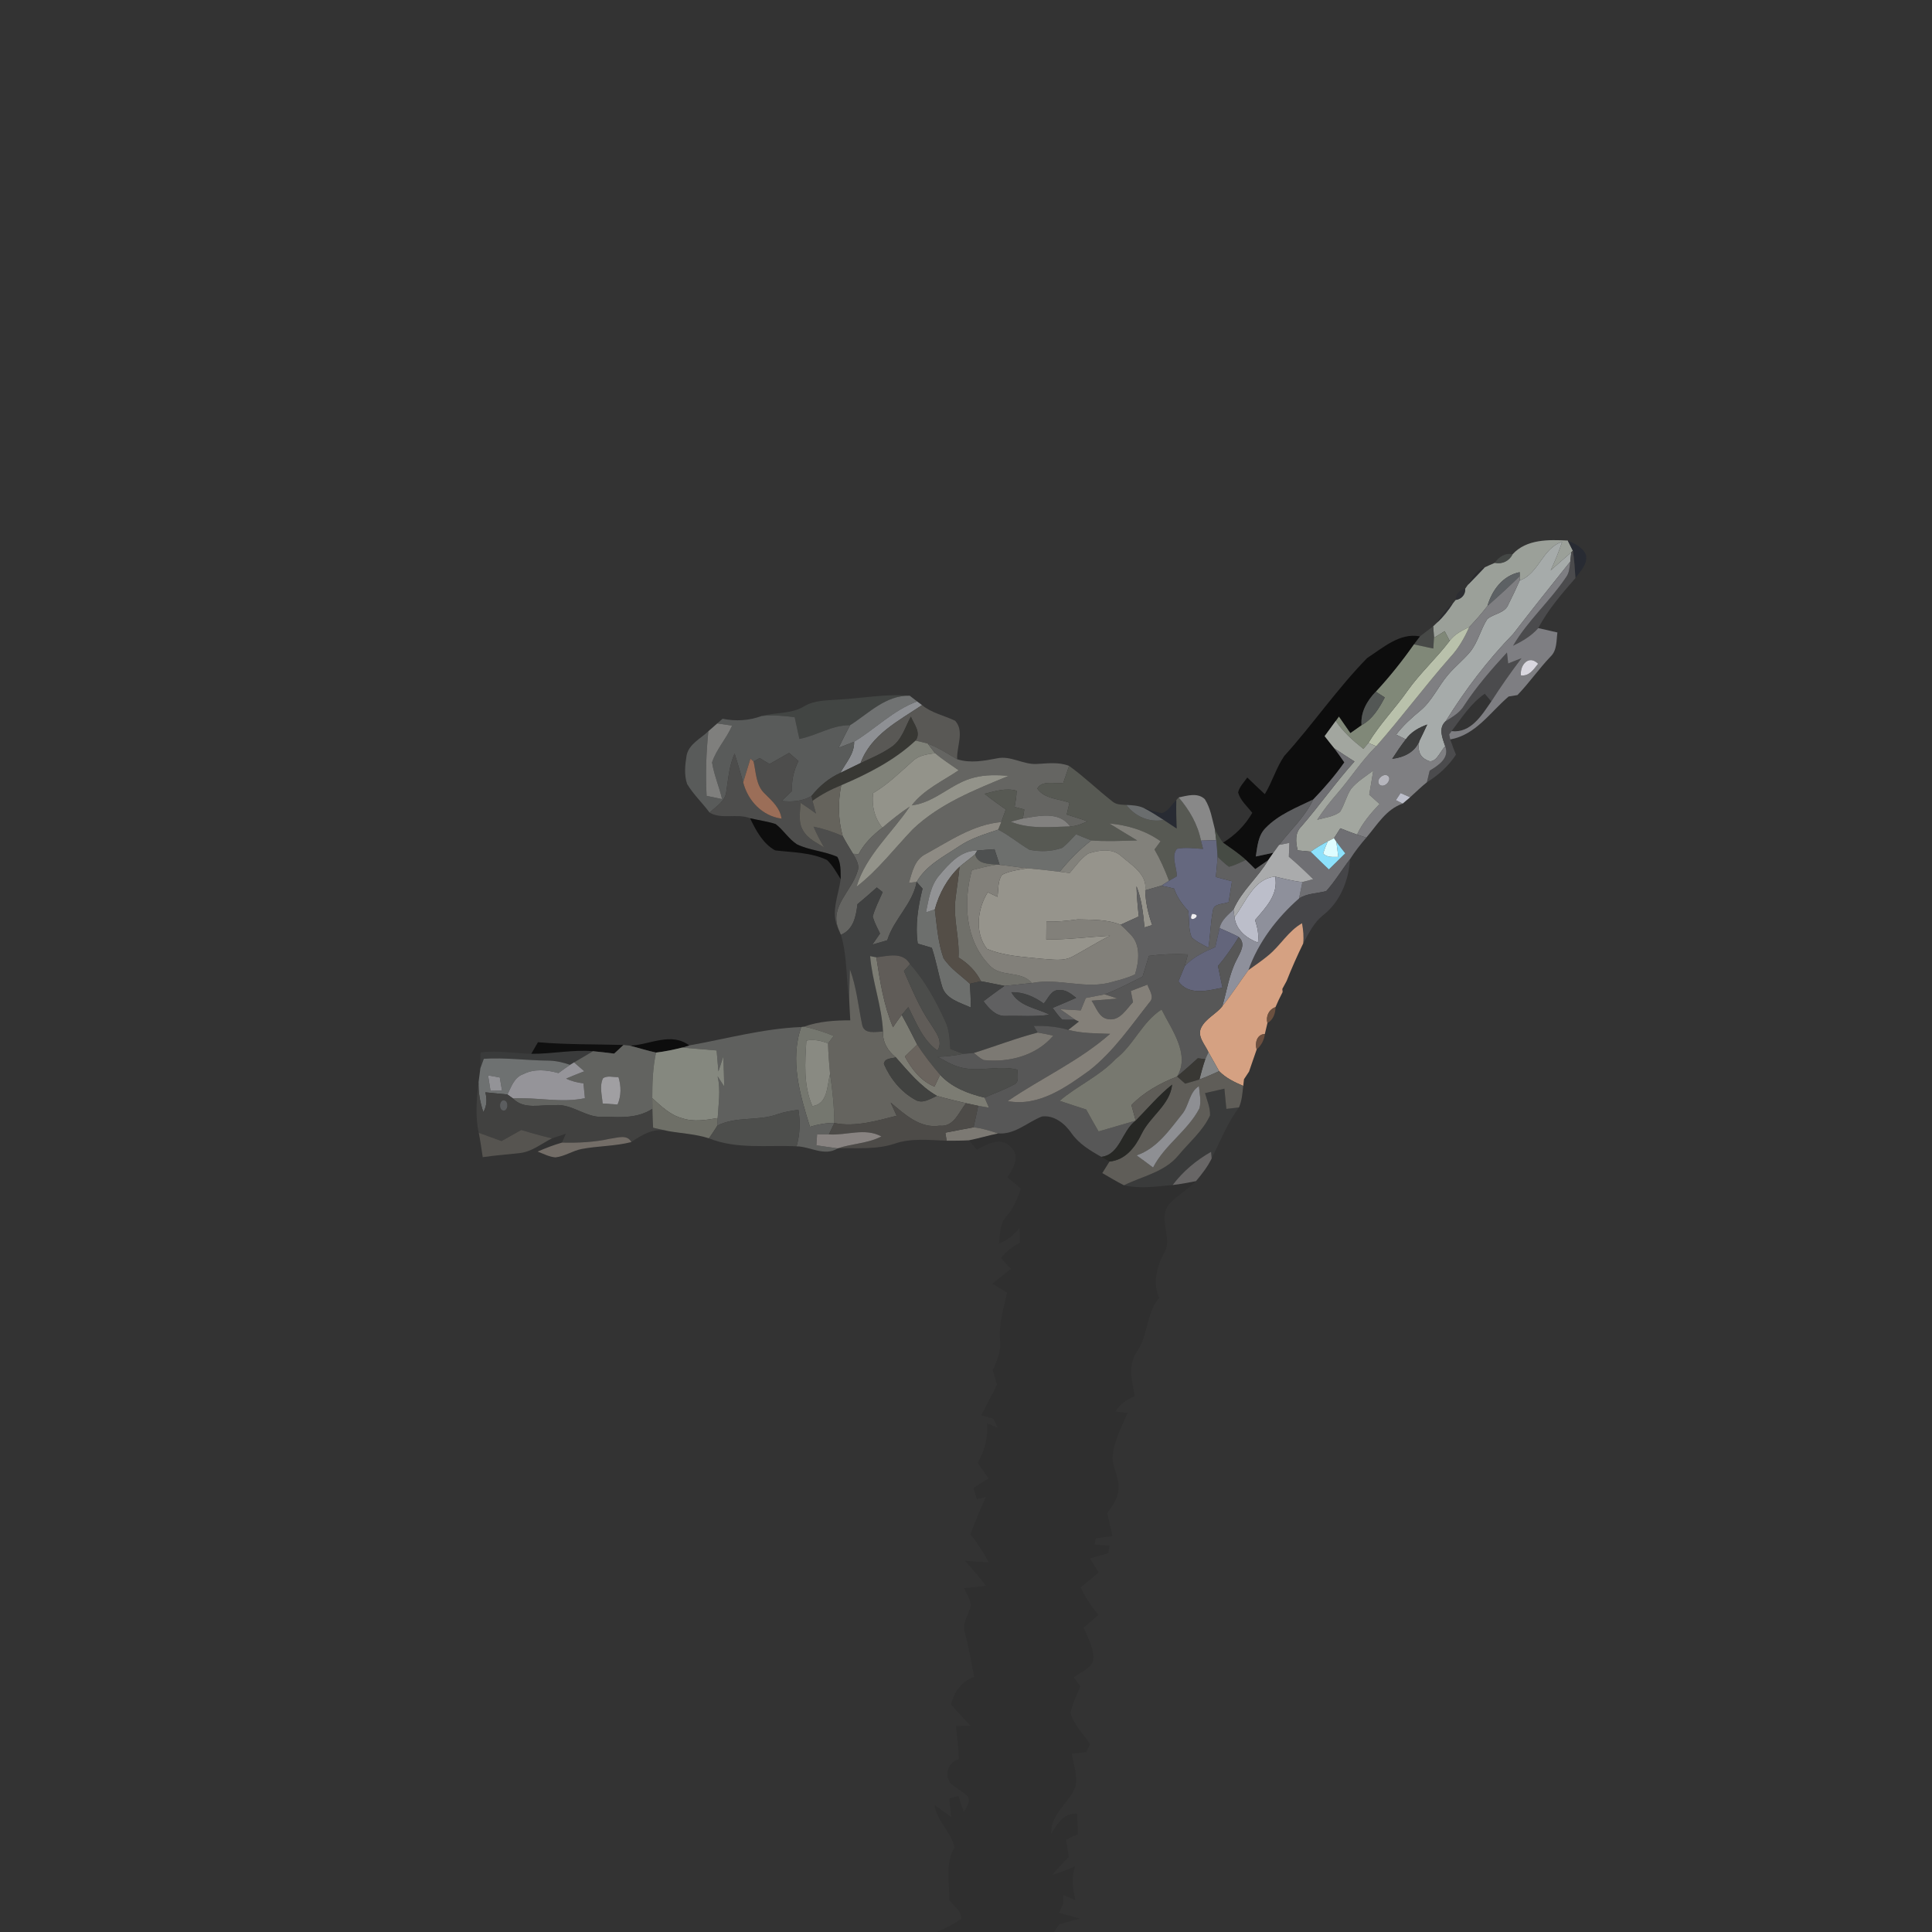 <?xml version="1.0" encoding="UTF-8" ?>
<!DOCTYPE svg PUBLIC "-//W3C//DTD SVG 1.1//EN" "http://www.w3.org/Graphics/SVG/1.1/DTD/svg11.dtd">
<svg width="512pt" height="512pt" viewBox="0 0 512 512" version="1.1" xmlns="http://www.w3.org/2000/svg">
<rect x="0" y="0" width="512" height="512" fill="#333333" stroke="none"/>
<g id="#9ba099ff">
<path fill="#9ba099" opacity="1.00" d=" M 400.84 146.90 C 404.54 142.84 410.43 143.00 415.48 143.25 C 415.94 144.14 416.39 145.03 416.83 145.94 L 416.40 146.38 C 414.59 147.98 412.73 149.53 410.94 151.15 C 412.09 148.68 413.14 146.16 413.99 143.57 C 408.72 145.27 407.85 152.00 402.74 153.83 L 402.73 152.69 L 402.72 151.64 C 398.27 152.53 395.38 156.41 394.20 160.57 C 392.70 162.53 391.08 164.39 389.37 166.17 C 387.44 167.08 385.48 168.07 384.18 169.83 C 383.73 168.98 383.29 168.12 382.85 167.27 C 381.90 167.85 380.96 168.44 380.02 169.03 C 379.98 168.01 379.89 167.00 379.80 165.99 C 380.06 165.74 380.56 165.26 380.81 165.02 C 382.46 163.54 383.81 161.77 385.03 159.92 C 385.21 159.69 385.58 159.22 385.77 158.99 C 387.28 158.80 388.39 157.58 388.29 156.02 C 388.46 155.77 388.81 155.27 388.98 155.02 C 390.50 153.49 391.97 151.92 393.46 150.36 C 394.34 149.94 395.23 149.54 396.14 149.16 C 398.09 149.57 399.95 148.69 400.84 146.90 Z" />
</g>
<g id="#a6abaaff">
<path fill="#a6abaa" opacity="1.00" d=" M 402.74 153.83 C 407.85 152.00 408.72 145.27 413.99 143.57 C 413.14 146.16 412.09 148.68 410.94 151.15 C 412.73 149.53 414.59 147.98 416.40 146.38 C 416.34 146.99 416.21 148.21 416.14 148.82 C 411.06 155.17 406.00 161.54 401.03 167.98 C 394.21 175.00 388.29 182.81 383.13 191.12 C 381.08 193.00 382.27 195.58 383.00 197.78 C 381.60 199.12 380.37 203.01 377.92 201.32 C 375.98 200.40 375.64 198.22 376.16 196.35 C 376.87 194.91 377.56 193.47 378.23 192.01 C 376.02 192.81 373.93 193.97 372.55 195.93 C 371.69 195.51 370.84 195.10 370.00 194.69 C 371.81 192.27 374.07 190.25 376.39 188.33 C 379.55 185.72 381.15 181.83 383.79 178.78 C 385.62 176.62 387.88 174.86 389.67 172.67 C 391.70 170.10 392.39 166.79 394.14 164.06 C 395.89 162.57 398.86 162.53 399.76 160.13 C 400.80 158.06 401.80 155.95 402.74 153.83 Z" />
</g>
<g id="#282b33fd">
<path fill="#282b33" opacity="1.00" d=" M 415.48 143.25 C 417.36 144.09 419.54 145.04 420.31 147.14 C 420.76 149.56 418.76 151.39 417.51 153.19 C 417.36 150.77 417.20 148.34 416.83 145.94 C 416.39 145.03 415.94 144.14 415.48 143.25 Z" />
<path fill="#282b33" opacity="1.00" d=" M 307.96 215.45 C 309.65 214.96 310.51 213.15 311.75 212.01 C 311.65 214.54 311.76 217.07 311.85 219.60 C 310.69 218.82 309.54 218.05 308.37 217.29 C 306.63 216.16 304.87 215.04 303.02 214.09 C 304.64 214.61 306.24 215.28 307.96 215.45 Z" />
</g>
<g id="#4b4b4dff">
<path fill="#4b4b4d" opacity="1.00" d=" M 416.40 146.38 L 416.83 145.94 C 417.20 148.34 417.36 150.77 417.51 153.19 C 413.88 157.35 410.26 161.55 407.65 166.45 C 405.84 168.53 403.43 169.93 400.99 171.12 C 404.84 164.50 410.72 159.39 414.97 153.04 C 415.92 151.84 415.95 150.27 416.14 148.82 C 416.21 148.21 416.34 146.99 416.40 146.38 Z" />
<path fill="#4b4b4d" opacity="1.00" d=" M 388.00 186.99 C 391.30 181.93 395.29 177.37 399.36 172.93 C 399.47 173.89 399.57 174.86 399.68 175.83 C 400.85 175.36 402.02 174.89 403.21 174.43 C 400.40 178.15 397.71 181.95 395.21 185.88 C 394.78 185.38 393.91 184.36 393.48 183.85 C 389.79 186.40 387.34 190.24 384.68 193.76 C 384.52 193.97 384.20 194.41 384.04 194.63 C 384.11 194.96 384.26 195.63 384.33 195.96 C 384.78 197.33 385.32 198.66 385.85 200.00 C 383.86 203.01 381.20 205.43 378.14 207.31 C 378.38 206.28 378.63 205.25 378.88 204.23 C 381.16 202.87 384.22 200.90 383.00 197.78 C 382.27 195.58 381.08 193.00 383.13 191.12 C 384.93 189.97 386.88 188.89 388.00 186.99 Z" />
</g>
<g id="#4b4f4cbc">
<path fill="#4b4f4c" opacity="0.74" d=" M 396.14 149.16 C 397.17 147.61 398.89 146.44 400.84 146.90 C 399.95 148.69 398.09 149.57 396.14 149.16 Z" />
</g>
<g id="#7e7e82ff">
<path fill="#7e7e82" opacity="1.00" d=" M 401.03 167.98 C 406.00 161.54 411.06 155.17 416.14 148.82 C 415.95 150.27 415.92 151.84 414.97 153.04 C 410.72 159.39 404.84 164.50 400.99 171.12 C 403.43 169.93 405.84 168.53 407.65 166.45 C 409.33 166.85 411.03 167.22 412.73 167.61 C 412.43 169.78 412.66 172.30 410.95 173.96 C 407.83 177.22 405.27 180.96 402.14 184.20 C 401.55 184.30 400.38 184.49 399.80 184.58 C 394.92 188.74 391.10 194.76 384.33 195.96 C 384.26 195.63 384.11 194.96 384.04 194.63 C 384.20 194.41 384.52 193.97 384.68 193.76 C 389.80 194.34 392.70 189.52 395.21 185.88 C 397.71 181.95 400.40 178.15 403.21 174.43 C 402.02 174.89 400.85 175.36 399.68 175.83 C 399.57 174.86 399.47 173.89 399.36 172.93 C 395.29 177.37 391.30 181.93 388.00 186.99 C 386.88 188.89 384.93 189.97 383.13 191.12 C 388.29 182.81 394.21 175.00 401.03 167.98 M 403.06 178.98 C 405.25 179.28 406.44 177.38 407.62 175.90 C 405.12 173.39 402.74 176.28 403.06 178.98 Z" />
</g>
<g id="#292a2db4">
<path fill="#292a2d" opacity="0.71" d=" M 388.98 155.02 C 390.12 153.16 391.23 151.07 393.46 150.36 C 391.97 151.92 390.50 153.49 388.98 155.02 Z" />
</g>
<g id="#5d6164ff">
<path fill="#5d6164" opacity="1.00" d=" M 394.20 160.57 C 395.38 156.41 398.27 152.53 402.72 151.64 L 402.73 152.69 C 399.98 155.41 397.11 158.01 394.20 160.57 Z" />
</g>
<g id="#7f7f82ff">
<path fill="#7f7f82" opacity="1.00" d=" M 394.20 160.57 C 397.11 158.01 399.98 155.41 402.73 152.69 L 402.74 153.83 C 401.80 155.95 400.80 158.06 399.76 160.13 C 398.86 162.53 395.89 162.57 394.14 164.06 C 392.39 166.79 391.70 170.10 389.67 172.67 C 387.88 174.86 385.62 176.62 383.79 178.78 C 381.15 181.83 379.55 185.72 376.39 188.33 C 374.07 190.25 371.81 192.27 370.00 194.69 C 370.84 195.10 371.69 195.51 372.55 195.93 C 371.26 197.59 370.09 199.34 368.95 201.10 C 372.02 200.71 374.94 199.40 376.16 196.35 C 375.64 198.22 375.98 200.40 377.92 201.32 C 380.37 203.01 381.60 199.12 383.00 197.78 C 384.22 200.90 381.16 202.87 378.88 204.23 C 378.63 205.25 378.38 206.28 378.14 207.31 C 376.59 208.55 375.17 209.95 373.70 211.28 C 373.07 211.00 371.80 210.44 371.16 210.17 C 370.86 210.64 370.24 211.58 369.93 212.05 C 370.38 212.28 371.28 212.73 371.73 212.96 C 367.31 214.47 364.95 218.64 362.07 221.99 C 361.46 221.78 360.23 221.37 359.62 221.17 C 361.05 218.09 363.29 215.51 365.59 213.06 C 364.68 212.24 363.77 211.42 362.86 210.60 C 363.22 208.47 363.58 206.34 363.93 204.22 C 361.90 205.74 359.67 207.09 358.04 209.07 C 356.79 210.97 356.32 213.27 355.10 215.19 C 353.35 216.45 351.12 216.69 349.08 217.24 C 350.66 214.81 352.44 212.52 354.34 210.34 C 357.91 206.24 360.82 201.59 364.71 197.77 C 371.45 190.12 377.53 181.90 384.27 174.24 C 386.47 171.90 388.08 169.10 389.37 166.17 C 391.08 164.39 392.70 162.53 394.20 160.57 M 367.33 205.37 C 366.12 205.25 364.67 206.75 365.53 207.90 C 367.01 209.26 369.51 205.99 367.33 205.37 Z" />
</g>
<g id="#2c2d32bd">
<path fill="#2c2d32" opacity="0.74" d=" M 385.77 158.99 C 385.73 157.46 386.78 156.24 388.29 156.02 C 388.39 157.58 387.28 158.80 385.77 158.99 Z" />
</g>
<g id="#28292eb2">
<path fill="#28292e" opacity="0.70" d=" M 380.81 165.02 C 381.91 163.08 383.32 161.36 385.03 159.92 C 383.81 161.77 382.46 163.54 380.81 165.02 Z" />
</g>
<g id="#494c49ed">
<path fill="#494c49" opacity="0.93" d=" M 376.30 168.65 C 377.44 167.73 378.65 166.89 379.80 165.99 C 379.89 167.00 379.98 168.01 380.02 169.03 C 379.98 169.97 379.90 170.92 379.84 171.87 C 378.11 171.51 376.39 171.15 374.68 170.77 C 375.09 170.24 375.89 169.18 376.30 168.65 Z" />
</g>
<g id="#b9c1abff">
<path fill="#b9c1ab" opacity="1.00" d=" M 384.18 169.83 C 385.48 168.07 387.44 167.08 389.37 166.17 C 388.08 169.10 386.47 171.90 384.27 174.24 C 377.53 181.90 371.45 190.12 364.71 197.77 C 364.19 197.55 363.16 197.12 362.64 196.90 C 365.60 191.91 369.72 187.79 373.02 183.05 C 376.37 178.34 380.69 174.44 384.18 169.83 Z" />
</g>
<g id="#808878ff">
<path fill="#808878" opacity="1.00" d=" M 380.02 169.03 C 380.96 168.44 381.90 167.85 382.85 167.27 C 383.29 168.12 383.73 168.98 384.18 169.83 C 380.69 174.44 376.37 178.34 373.02 183.05 C 369.72 187.79 365.60 191.91 362.64 196.90 C 362.20 197.43 361.76 197.95 361.32 198.47 C 358.58 196.30 355.93 193.97 353.99 191.04 C 354.20 190.75 354.62 190.16 354.83 189.87 C 355.84 191.33 356.84 192.80 357.87 194.25 C 358.85 193.56 359.83 192.86 360.82 192.17 C 363.76 190.58 365.48 187.69 366.98 184.83 C 366.18 184.31 365.39 183.80 364.60 183.29 C 368.25 179.35 371.60 175.16 374.68 170.77 C 376.39 171.15 378.11 171.51 379.84 171.87 C 379.90 170.92 379.98 169.97 380.02 169.03 Z" />
</g>
<g id="#000000bf">
<path fill="#000000" opacity="0.75" d=" M 362.32 174.38 C 366.51 171.68 370.92 167.62 376.30 168.65 C 375.89 169.18 375.09 170.24 374.68 170.77 C 371.60 175.16 368.25 179.35 364.60 183.29 C 362.29 185.69 360.54 188.71 360.82 192.17 C 359.83 192.86 358.85 193.56 357.87 194.25 C 356.84 192.80 355.84 191.33 354.83 189.87 C 354.62 190.16 354.20 190.75 353.99 191.04 C 353.01 192.39 352.02 193.73 351.04 195.08 C 351.88 196.16 352.73 197.25 353.61 198.32 C 354.52 199.53 355.39 200.78 356.26 202.03 C 353.81 205.55 350.98 208.79 348.01 211.88 C 343.61 214.01 338.83 215.85 335.38 219.44 C 333.39 221.43 333.22 224.36 332.80 226.98 C 334.35 226.66 335.91 226.33 337.46 225.98 C 337.11 226.48 336.42 227.47 336.07 227.97 C 334.94 228.77 333.80 229.55 332.66 230.33 C 331.84 229.51 331.01 228.69 330.16 227.90 C 328.29 226.18 326.17 224.78 324.11 223.32 C 327.30 221.36 330.01 218.68 331.86 215.41 C 330.54 213.68 328.72 212.17 328.11 210.02 C 328.45 208.47 329.68 207.32 330.54 206.04 C 332.07 207.53 333.62 209.01 335.19 210.46 C 337.17 207.22 338.19 203.47 340.34 200.35 C 347.95 191.94 354.38 182.49 362.32 174.38 Z" />
</g>
<g id="#d9d7dfff">
<path fill="#d9d7df" opacity="1.00" d=" M 403.06 178.98 C 402.74 176.28 405.12 173.39 407.62 175.90 C 406.44 177.38 405.25 179.28 403.06 178.98 Z" />
</g>
<g id="#535755fb">
<path fill="#535755" opacity="1.00" d=" M 360.82 192.17 C 360.54 188.71 362.29 185.69 364.60 183.29 C 365.39 183.80 366.18 184.31 366.98 184.83 C 365.48 187.69 363.76 190.58 360.82 192.17 Z" />
</g>
<g id="#424543ff">
<path fill="#424543" opacity="1.00" d=" M 222.28 185.39 C 228.54 185.05 234.80 183.83 241.09 184.37 C 234.73 184.23 230.25 189.02 225.29 192.19 C 220.47 192.12 216.44 194.96 211.85 195.82 C 211.42 193.91 211.00 191.99 210.60 190.08 C 207.69 189.69 204.75 189.42 201.83 189.75 C 205.57 188.74 209.72 189.27 213.12 187.17 C 215.89 185.53 219.18 185.63 222.28 185.39 Z" />
</g>
<g id="#1c1c1e80">
<path fill="#1c1c1e" opacity="0.50" d=" M 399.80 184.58 C 400.38 184.49 401.55 184.30 402.14 184.20 C 401.55 184.30 400.38 184.49 399.80 184.58 Z" />
</g>
<g id="#707272ff">
<path fill="#707272" opacity="1.00" d=" M 225.29 192.19 C 230.25 189.02 234.73 184.23 241.09 184.37 C 241.58 184.75 242.56 185.51 243.05 185.89 C 236.75 188.19 232.00 193.14 226.35 196.57 C 224.99 197.13 223.61 197.65 222.24 198.17 C 223.23 196.17 224.21 194.15 225.29 192.19 Z" />
</g>
<g id="#8e9094ff">
<path fill="#8e9094" opacity="1.00" d=" M 226.35 196.57 C 232.00 193.14 236.75 188.19 243.05 185.89 C 243.37 186.13 244.02 186.62 244.35 186.86 C 238.15 191.03 230.78 194.72 228.06 202.22 C 226.27 203.07 224.48 203.94 222.71 204.82 C 224.12 202.19 226.46 199.75 226.35 196.57 Z" />
</g>
<g id="#595855ff">
<path fill="#595855" opacity="1.00" d=" M 244.35 186.86 C 246.89 188.97 250.20 189.60 253.11 191.00 C 255.67 193.73 253.47 197.89 253.66 201.20 C 251.11 199.74 248.64 198.09 245.87 197.06 C 244.79 196.76 243.71 196.51 242.63 196.27 C 244.18 194.12 242.21 191.92 241.39 189.92 C 239.84 192.74 238.97 196.21 236.11 198.05 C 233.61 199.78 230.80 200.94 228.06 202.22 C 230.78 194.72 238.15 191.03 244.35 186.86 Z" />
</g>
<g id="#595b5aff">
<path fill="#595b5a" opacity="1.00" d=" M 191.50 190.47 C 194.97 191.20 198.50 190.98 201.83 189.75 C 204.75 189.42 207.69 189.69 210.60 190.08 C 211.00 191.99 211.42 193.91 211.85 195.82 C 216.44 194.96 220.47 192.12 225.29 192.19 C 224.21 194.15 223.23 196.17 222.24 198.17 C 223.61 197.65 224.99 197.13 226.35 196.57 C 226.46 199.75 224.12 202.19 222.71 204.82 C 219.66 206.19 217.10 208.37 215.03 210.97 C 212.64 212.38 209.85 212.54 207.16 212.27 C 208.07 211.37 209.00 210.48 209.92 209.59 C 209.70 206.83 210.38 204.15 211.61 201.69 C 210.77 200.97 209.94 200.25 209.11 199.53 C 207.39 200.51 205.66 201.49 203.94 202.47 C 203.07 201.94 202.19 201.42 201.31 200.89 C 200.91 201.13 200.11 201.59 199.71 201.82 C 199.50 201.63 199.08 201.24 198.87 201.05 C 198.23 203.14 197.59 205.23 196.95 207.32 C 196.19 204.78 195.51 202.21 194.67 199.70 C 193.26 202.84 193.01 206.29 192.49 209.65 C 192.31 212.31 189.76 213.69 188.05 215.35 C 186.14 212.76 183.74 210.53 182.09 207.76 C 181.26 205.32 181.55 202.63 181.97 200.14 C 182.62 197.13 185.68 195.75 187.72 193.79 C 187.15 199.48 186.94 205.20 187.26 210.92 C 188.63 211.20 189.99 211.48 191.36 211.76 C 190.59 208.49 189.23 205.38 188.70 202.06 C 189.85 198.52 192.55 195.71 194.02 192.29 C 192.70 192.09 191.38 191.90 190.07 191.72 C 190.43 191.41 191.14 190.78 191.50 190.47 Z" />
</g>
<g id="#383834ff">
<path fill="#383834" opacity="1.00" d=" M 236.11 198.05 C 238.97 196.21 239.84 192.74 241.39 189.92 C 242.21 191.92 244.18 194.12 242.63 196.27 C 236.97 201.56 230.00 205.08 222.94 208.10 C 220.25 209.19 217.67 210.54 215.32 212.23 C 215.25 211.92 215.10 211.28 215.03 210.97 C 217.10 208.37 219.66 206.19 222.71 204.82 C 224.48 203.94 226.27 203.07 228.06 202.22 C 230.80 200.94 233.61 199.78 236.11 198.05 Z" />
</g>
<g id="#a2a69fff">
<path fill="#a2a69f" opacity="1.00" d=" M 353.99 191.04 C 355.93 193.97 358.58 196.30 361.32 198.47 C 361.76 197.95 362.20 197.43 362.64 196.90 C 363.16 197.12 364.19 197.55 364.71 197.77 C 360.82 201.59 357.91 206.24 354.34 210.34 C 352.44 212.52 350.66 214.81 349.08 217.24 C 351.12 216.69 353.35 216.45 355.10 215.19 C 356.32 213.27 356.79 210.97 358.04 209.07 C 359.67 207.09 361.90 205.74 363.93 204.22 C 363.58 206.34 363.22 208.47 362.86 210.60 C 363.77 211.42 364.68 212.24 365.59 213.06 C 363.29 215.51 361.05 218.09 359.62 221.17 C 358.13 220.66 356.66 220.08 355.21 219.50 C 354.65 220.38 354.08 221.26 353.52 222.14 C 353.11 222.34 352.29 222.75 351.88 222.96 C 350.29 223.76 348.79 224.71 347.33 225.70 C 346.18 225.59 345.04 225.47 343.90 225.36 C 343.36 223.15 343.11 220.68 344.93 218.96 C 349.75 213.36 354.01 207.31 358.94 201.80 C 357.16 200.65 355.36 199.52 353.61 198.32 C 352.73 197.25 351.88 196.16 351.04 195.08 C 352.02 193.73 353.01 192.39 353.99 191.04 Z" />
</g>
<g id="#7f7f7dff">
<path fill="#7f7f7d" opacity="1.00" d=" M 187.72 193.79 C 188.51 193.10 189.29 192.41 190.07 191.72 C 191.38 191.90 192.70 192.09 194.02 192.29 C 192.55 195.71 189.85 198.52 188.70 202.06 C 189.23 205.38 190.59 208.49 191.36 211.76 C 189.99 211.48 188.63 211.20 187.26 210.92 C 186.94 205.20 187.15 199.48 187.72 193.79 Z" />
</g>
<g id="#3a3b3bff">
<path fill="#3a3b3b" opacity="1.00" d=" M 372.55 195.93 C 373.93 193.97 376.02 192.81 378.23 192.01 C 377.56 193.47 376.87 194.91 376.16 196.35 C 374.94 199.40 372.02 200.71 368.95 201.10 C 370.09 199.34 371.26 197.59 372.55 195.93 Z" />
<path fill="#3a3b3b" opacity="1.00" d=" M 140.80 279.26 C 146.26 279.34 151.68 278.10 157.14 278.58 C 155.48 279.59 153.81 280.57 152.13 281.54 C 151.86 281.70 151.33 282.02 151.07 282.19 C 149.14 281.52 147.14 281.07 145.10 281.07 C 139.47 281.02 133.86 280.22 128.22 280.59 C 127.90 281.42 127.59 282.26 127.30 283.11 C 127.34 281.71 127.36 280.31 127.36 278.91 C 131.84 278.29 136.32 279.18 140.80 279.26 Z" />
<path fill="#3a3b3b" opacity="1.00" d=" M 319.34 289.69 C 321.05 289.31 322.76 288.91 324.48 288.51 C 324.64 290.30 324.82 292.08 325.00 293.87 C 326.11 293.73 327.22 293.60 328.34 293.47 C 325.27 297.60 323.38 302.41 321.11 306.99 C 321.06 306.55 320.98 305.69 320.94 305.25 C 317.01 307.48 313.50 310.42 310.77 314.04 C 306.49 314.43 302.10 315.10 297.85 314.11 C 302.75 311.70 308.63 310.62 312.26 306.22 C 315.12 302.75 318.76 299.75 320.67 295.61 C 320.76 293.56 319.88 291.63 319.34 289.69 Z" />
</g>
<g id="#808279ff">
<path fill="#808279" opacity="1.00" d=" M 242.63 196.27 C 243.71 196.51 244.79 196.76 245.87 197.06 C 246.51 197.91 247.14 198.78 247.82 199.60 C 245.69 199.88 243.40 200.18 241.79 201.78 C 238.45 204.74 235.26 207.91 231.38 210.18 C 230.98 213.47 231.71 216.74 233.84 219.34 C 231.35 221.30 229.02 223.50 227.55 226.34 C 227.18 226.32 226.44 226.28 226.07 226.27 C 225.14 224.71 224.16 223.18 223.33 221.58 C 222.11 217.19 222.04 212.56 222.94 208.10 C 230.00 205.08 236.97 201.56 242.63 196.27 Z" />
</g>
<g id="#656562ff">
<path fill="#656562" opacity="1.00" d=" M 245.87 197.06 C 248.64 198.09 251.11 199.74 253.66 201.20 C 257.11 202.32 260.72 201.64 264.18 200.98 C 267.81 200.16 271.12 202.66 274.73 202.46 C 277.59 202.32 280.56 201.88 283.32 202.97 C 282.81 204.47 282.29 205.98 281.77 207.47 C 279.51 207.81 276.24 206.65 274.88 208.97 C 276.79 211.74 280.53 211.65 283.43 212.72 C 283.17 213.77 282.93 214.81 282.68 215.86 C 284.53 216.42 286.36 217.01 288.18 217.64 C 286.74 218.35 285.23 218.97 283.60 219.01 C 280.66 214.88 275.28 216.25 271.07 216.91 C 271.20 216.11 271.33 215.32 271.46 214.53 C 270.60 214.30 269.74 214.07 268.88 213.84 C 269.14 212.42 269.39 210.99 269.41 209.55 C 266.57 208.73 263.68 209.68 260.93 210.36 C 262.74 211.82 264.63 213.19 266.55 214.50 C 266.16 215.62 265.77 216.74 265.35 217.85 C 257.95 218.48 251.64 222.86 245.30 226.34 C 242.38 227.77 241.72 231.16 240.86 233.98 C 241.37 233.91 242.40 233.78 242.92 233.71 C 241.87 239.55 236.87 243.56 235.13 249.18 C 233.81 249.56 232.50 249.95 231.18 250.33 C 231.86 249.35 232.54 248.38 233.22 247.40 C 232.51 245.93 231.73 244.48 231.28 242.90 C 231.89 240.64 233.00 238.56 233.92 236.42 C 233.53 236.11 232.75 235.49 232.36 235.18 C 230.69 236.69 228.98 238.17 227.24 239.61 C 226.84 242.83 226.22 246.31 222.85 247.73 C 222.67 247.30 222.29 246.42 222.11 245.98 C 219.97 240.10 225.70 236.11 227.22 230.99 C 227.94 229.30 226.85 227.69 226.07 226.27 C 226.44 226.28 227.18 226.32 227.55 226.34 C 229.02 223.50 231.35 221.30 233.84 219.34 C 236.17 217.36 238.54 215.43 241.10 213.75 C 236.37 220.80 229.49 226.64 226.98 235.00 C 232.63 230.66 236.96 224.93 241.85 219.81 C 249.01 212.96 258.34 209.32 267.34 205.60 C 264.28 205.37 261.15 205.27 258.16 206.06 C 252.20 207.49 247.82 212.71 241.62 213.43 C 244.84 209.22 249.77 207.04 254.05 204.13 C 251.95 202.65 249.77 201.28 247.82 199.60 C 247.14 198.78 246.51 197.91 245.87 197.06 Z" />
</g>
<g id="#6f6f73ff">
<path fill="#6f6f73" opacity="1.00" d=" M 353.61 198.32 C 355.36 199.52 357.16 200.65 358.94 201.80 C 354.01 207.31 349.75 213.36 344.93 218.96 C 343.11 220.68 343.36 223.15 343.90 225.36 C 345.04 225.47 346.18 225.59 347.33 225.70 C 348.92 227.28 350.53 228.85 352.16 230.41 C 353.62 229.00 355.07 227.58 356.51 226.14 C 355.70 225.13 354.91 224.11 354.14 223.08 L 353.52 222.14 C 354.08 221.26 354.65 220.38 355.21 219.50 C 356.66 220.08 358.13 220.66 359.62 221.17 C 360.23 221.37 361.46 221.78 362.07 221.99 C 360.52 223.80 359.04 225.67 357.77 227.69 C 355.61 230.47 353.82 233.54 351.46 236.15 C 349.05 236.79 346.42 236.71 344.26 238.10 C 344.56 236.65 344.85 235.20 345.15 233.75 C 346.10 233.51 347.06 233.26 348.01 233.00 C 345.93 230.93 343.80 228.93 341.56 227.04 C 341.60 225.81 341.64 224.59 341.70 223.37 C 340.78 223.55 339.87 223.73 338.96 223.91 C 342.03 219.93 345.84 216.49 348.01 211.88 C 350.98 208.79 353.81 205.55 356.26 202.03 C 355.39 200.78 354.52 199.53 353.61 198.32 Z" />
</g>
<g id="#4d4d4cff">
<path fill="#4d4d4c" opacity="1.00" d=" M 203.94 202.47 C 205.66 201.49 207.39 200.51 209.11 199.53 C 209.94 200.25 210.77 200.97 211.61 201.69 C 210.38 204.15 209.70 206.83 209.92 209.59 C 209.00 210.48 208.07 211.37 207.16 212.27 C 209.85 212.54 212.64 212.38 215.03 210.97 C 215.10 211.28 215.25 211.92 215.32 212.23 C 215.62 213.35 215.93 214.48 216.25 215.60 C 214.91 214.61 213.54 213.66 212.15 212.75 C 212.07 215.21 211.44 217.94 212.87 220.15 C 214.07 222.30 216.43 223.30 218.40 224.59 C 217.37 222.80 216.41 220.96 215.60 219.07 C 218.26 219.61 220.84 220.47 223.33 221.58 C 224.16 223.18 225.14 224.71 226.07 226.27 C 226.85 227.69 227.94 229.30 227.22 230.99 C 225.70 236.11 219.97 240.10 222.11 245.98 C 220.05 241.80 222.23 237.25 222.79 232.98 C 222.72 231.00 222.93 228.86 221.90 227.08 C 218.47 225.54 214.57 225.39 211.19 223.75 C 208.98 222.32 207.62 219.94 205.53 218.37 C 203.33 217.67 201.02 217.37 198.77 216.84 C 195.29 215.49 191.32 217.24 188.05 215.35 C 189.76 213.69 192.31 212.31 192.49 209.65 C 193.01 206.29 193.26 202.84 194.67 199.70 C 195.51 202.21 196.19 204.78 196.95 207.32 C 198.19 212.22 202.00 216.25 207.12 216.95 C 206.74 214.11 204.60 212.25 202.70 210.35 C 200.32 208.17 200.38 204.74 199.71 201.82 C 200.11 201.59 200.91 201.13 201.31 200.89 C 202.19 201.42 203.07 201.94 203.94 202.47 Z" />
</g>
<g id="#93938aff">
<path fill="#93938a" opacity="1.00" d=" M 241.79 201.78 C 243.40 200.18 245.69 199.88 247.82 199.60 C 249.77 201.28 251.95 202.65 254.05 204.13 C 249.77 207.04 244.84 209.22 241.62 213.43 C 247.82 212.71 252.20 207.49 258.16 206.06 C 261.15 205.27 264.28 205.37 267.34 205.60 C 258.34 209.32 249.01 212.96 241.85 219.81 C 236.96 224.93 232.63 230.66 226.98 235.00 C 229.49 226.64 236.37 220.80 241.10 213.75 C 238.54 215.43 236.17 217.36 233.84 219.34 C 231.71 216.74 230.98 213.47 231.38 210.18 C 235.26 207.91 238.45 204.74 241.79 201.78 Z" />
</g>
<g id="#9b6e58ff">
<path fill="#9b6e58" opacity="1.00" d=" M 198.87 201.05 C 199.08 201.24 199.50 201.63 199.71 201.82 C 200.38 204.74 200.32 208.17 202.70 210.35 C 204.60 212.25 206.74 214.11 207.12 216.95 C 202.00 216.25 198.19 212.22 196.95 207.32 C 197.59 205.23 198.23 203.14 198.87 201.05 Z" />
</g>
<g id="#575953ff">
<path fill="#575953" opacity="1.00" d=" M 283.32 202.97 C 287.33 205.85 290.87 209.32 294.75 212.35 C 295.78 213.28 297.19 213.24 298.49 213.32 C 300.84 216.38 304.53 218.02 308.37 217.29 C 309.54 218.05 310.69 218.82 311.85 219.60 C 311.76 217.07 311.65 214.54 311.75 212.01 L 312.35 211.33 C 315.18 214.63 317.43 218.46 318.26 222.77 C 318.40 223.32 318.68 224.42 318.82 224.97 C 316.52 224.85 314.19 224.49 311.91 224.94 C 310.25 226.92 311.94 229.89 311.86 232.24 C 311.34 232.54 310.32 233.12 309.80 233.42 C 308.72 230.56 307.49 227.76 305.96 225.12 C 306.49 224.39 307.02 223.66 307.57 222.94 C 303.57 220.07 298.81 218.67 293.96 218.22 C 296.41 219.75 298.89 221.22 301.35 222.72 C 297.31 222.82 293.25 223.04 289.21 222.72 C 287.84 222.21 286.50 221.64 285.16 221.08 C 283.99 222.31 282.89 223.61 281.55 224.66 C 278.80 225.69 275.69 225.77 272.83 225.20 C 269.99 223.53 267.47 221.37 264.53 219.86 C 264.73 219.36 265.14 218.35 265.35 217.85 C 265.77 216.74 266.16 215.62 266.55 214.50 C 264.63 213.19 262.74 211.82 260.93 210.36 C 263.68 209.68 266.57 208.73 269.41 209.55 C 269.39 210.99 269.14 212.42 268.88 213.84 C 269.74 214.07 270.60 214.30 271.46 214.53 C 271.33 215.32 271.20 216.11 271.07 216.91 C 270.26 217.12 268.65 217.54 267.85 217.75 C 272.83 219.80 278.35 219.14 283.60 219.01 C 285.23 218.97 286.74 218.35 288.18 217.64 C 286.36 217.01 284.53 216.42 282.68 215.86 C 282.93 214.81 283.17 213.77 283.43 212.72 C 280.53 211.65 276.79 211.74 274.88 208.97 C 276.24 206.65 279.51 207.81 281.77 207.47 C 282.29 205.98 282.81 204.47 283.32 202.97 Z" />
</g>
<g id="#b6b6bdff">
<path fill="#b6b6bd" opacity="1.00" d=" M 367.33 205.37 C 369.51 205.99 367.01 209.26 365.53 207.90 C 364.67 206.75 366.12 205.25 367.33 205.37 Z" />
</g>
<g id="#65635cff">
<path fill="#65635c" opacity="1.00" d=" M 215.32 212.23 C 217.67 210.54 220.25 209.19 222.94 208.10 C 222.04 212.56 222.11 217.19 223.33 221.58 C 220.84 220.47 218.26 219.61 215.60 219.07 C 216.41 220.96 217.37 222.80 218.40 224.59 C 216.43 223.30 214.07 222.30 212.87 220.15 C 211.44 217.94 212.07 215.21 212.15 212.75 C 213.54 213.66 214.91 214.61 216.25 215.60 C 215.93 214.48 215.62 213.35 215.32 212.23 Z" />
</g>
<g id="#bcbecaff">
<path fill="#bcbeca" opacity="1.00" d=" M 371.16 210.17 C 371.80 210.44 373.07 211.00 373.70 211.28 C 373.21 211.70 372.22 212.54 371.73 212.96 C 371.28 212.73 370.38 212.28 369.93 212.05 C 370.24 211.58 370.86 210.64 371.16 210.17 Z" />
<path fill="#bcbeca" opacity="1.00" d=" M 327.15 243.03 C 330.17 239.08 332.22 232.82 337.92 232.32 C 338.87 237.10 335.40 240.53 332.59 243.84 C 333.26 245.76 333.67 247.77 333.36 249.81 C 330.33 248.65 327.54 246.46 327.15 243.03 Z" />
</g>
<g id="#888888ff">
<path fill="#888888" opacity="1.00" d=" M 312.35 211.33 C 314.60 210.87 317.38 209.96 319.29 211.79 C 320.84 214.20 321.24 217.12 321.97 219.84 C 322.06 220.54 322.23 221.95 322.32 222.65 C 320.96 222.69 319.61 222.73 318.26 222.77 C 317.43 218.46 315.18 214.63 312.35 211.33 Z" />
</g>
<g id="#5c5d5fff">
<path fill="#5c5d5f" opacity="1.00" d=" M 335.38 219.44 C 338.83 215.85 343.61 214.01 348.01 211.88 C 345.84 216.49 342.03 219.93 338.96 223.91 C 338.45 224.59 337.95 225.28 337.46 225.98 C 335.91 226.33 334.35 226.66 332.80 226.98 C 333.22 224.36 333.39 221.43 335.38 219.44 Z" />
</g>
<g id="#6e7172f3">
<path fill="#6e7172" opacity="0.95" d=" M 298.49 213.32 C 300.02 213.38 301.59 213.46 303.02 214.09 C 304.87 215.04 306.63 216.16 308.37 217.29 C 304.53 218.02 300.84 216.38 298.49 213.32 Z" />
</g>
<g id="#82817fff">
<path fill="#82817f" opacity="1.00" d=" M 271.07 216.91 C 275.28 216.25 280.66 214.88 283.60 219.01 C 278.35 219.14 272.83 219.80 267.85 217.75 C 268.65 217.54 270.26 217.12 271.07 216.91 Z" />
</g>
<g id="#010101bc">
<path fill="#010101" opacity="0.74" d=" M 198.77 216.84 C 201.02 217.37 203.33 217.67 205.53 218.37 C 207.62 219.94 208.98 222.32 211.19 223.75 C 214.57 225.39 218.47 225.54 221.90 227.08 C 222.93 228.86 222.72 231.00 222.79 232.98 C 221.67 231.23 220.69 229.34 219.16 227.91 C 214.88 225.87 210.03 225.91 205.42 225.36 C 202.19 223.58 200.32 220.07 198.77 216.84 Z" />
</g>
<g id="#8e8b84ff">
<path fill="#8e8b84" opacity="1.00" d=" M 245.30 226.34 C 251.64 222.86 257.95 218.48 265.35 217.85 C 265.14 218.35 264.73 219.36 264.53 219.86 C 261.00 221.07 257.35 222.12 254.23 224.24 C 250.14 226.97 245.46 229.28 242.92 233.71 C 242.40 233.78 241.37 233.91 240.86 233.98 C 241.72 231.16 242.38 227.77 245.30 226.34 Z" />
</g>
<g id="#82817bff">
<path fill="#82817b" opacity="1.00" d=" M 293.96 218.22 C 298.81 218.67 303.57 220.07 307.57 222.94 C 307.02 223.66 306.49 224.39 305.96 225.12 C 307.49 227.76 308.72 230.56 309.80 233.42 C 309.30 233.74 308.28 234.39 307.78 234.71 C 306.35 235.13 304.93 235.54 303.50 235.94 C 304.06 231.63 299.88 229.29 297.11 226.85 C 294.72 224.69 291.14 225.28 288.36 226.21 C 286.38 227.55 285.01 229.57 283.48 231.36 C 282.59 231.24 281.71 231.13 280.83 231.02 C 283.32 227.96 286.07 225.11 289.21 222.72 C 293.25 223.04 297.31 222.82 301.35 222.72 C 298.89 221.22 296.41 219.75 293.96 218.22 Z" />
</g>
<g id="#6d6f6dff">
<path fill="#6d6f6d" opacity="1.00" d=" M 254.23 224.24 C 257.35 222.12 261.00 221.07 264.53 219.86 C 267.47 221.37 269.99 223.53 272.83 225.20 C 275.69 225.77 278.80 225.69 281.55 224.66 C 282.89 223.61 283.99 222.31 285.16 221.08 C 286.50 221.64 287.84 222.21 289.21 222.72 C 286.07 225.11 283.32 227.96 280.83 231.02 C 277.99 230.66 275.14 230.34 272.29 230.10 C 269.82 229.84 267.38 229.43 264.91 229.19 C 264.46 227.81 264.01 226.43 263.56 225.05 C 262.03 225.15 260.50 225.26 258.98 225.41 C 254.61 225.35 251.54 228.88 248.95 231.94 C 246.57 234.67 246.11 238.37 245.39 241.78 C 246.16 241.52 246.94 241.26 247.73 241.01 C 248.29 245.33 248.56 249.78 250.04 253.92 C 251.81 256.67 254.66 258.50 257.03 260.71 C 257.17 262.80 257.27 264.90 257.27 267.00 C 254.46 265.69 250.63 264.78 249.66 261.40 C 248.65 258.02 248.08 254.52 246.94 251.17 C 245.70 250.80 244.46 250.43 243.22 250.07 C 242.50 245.17 243.30 240.25 244.49 235.50 C 244.10 235.05 243.31 234.16 242.92 233.71 C 245.46 229.28 250.14 226.97 254.23 224.24 Z" />
</g>
<g id="#464b44ff">
<path fill="#464b44" opacity="1.00" d=" M 321.97 219.84 C 322.61 221.04 323.32 222.21 324.11 223.32 C 326.17 224.78 328.29 226.18 330.16 227.90 C 328.69 228.56 327.26 229.34 325.68 229.70 C 324.58 228.92 323.64 227.95 322.65 227.04 C 322.60 225.57 322.46 224.11 322.32 222.65 C 322.23 221.95 322.06 220.54 321.97 219.84 Z" />
</g>
<g id="#65687fff">
<path fill="#65687f" opacity="1.00" d=" M 318.26 222.77 C 319.61 222.73 320.96 222.69 322.32 222.65 C 322.46 224.11 322.60 225.57 322.65 227.04 C 322.58 228.84 322.39 230.63 322.21 232.42 C 323.63 232.79 325.06 233.17 326.49 233.54 C 326.20 235.39 325.91 237.23 325.60 239.08 C 324.16 239.69 321.63 239.33 321.42 241.38 C 320.80 244.61 320.75 247.93 320.24 251.18 C 318.72 250.30 317.05 249.61 315.78 248.37 C 314.90 246.17 315.20 243.69 314.89 241.37 C 313.28 239.66 311.90 237.72 311.14 235.48 C 310.02 235.20 308.90 234.95 307.78 234.71 C 308.28 234.39 309.30 233.74 309.80 233.42 C 310.32 233.12 311.34 232.54 311.86 232.24 C 311.94 229.89 310.25 226.92 311.91 224.94 C 314.19 224.49 316.52 224.85 318.82 224.97 C 318.68 224.42 318.40 223.32 318.26 222.77 M 315.94 242.19 C 314.40 245.19 319.28 242.35 315.94 242.19 Z" />
</g>
<g id="#aaabacff">
<path fill="#aaabac" opacity="1.00" d=" M 338.96 223.91 C 339.87 223.73 340.78 223.55 341.70 223.37 C 341.64 224.59 341.60 225.81 341.56 227.04 C 343.80 228.93 345.93 230.93 348.01 233.00 C 347.06 233.26 346.10 233.51 345.15 233.75 C 342.69 233.51 340.31 232.86 337.92 232.32 C 332.22 232.82 330.17 239.08 327.15 243.03 C 327.08 242.53 326.95 241.54 326.88 241.05 C 329.04 236.05 333.35 232.59 336.07 227.97 C 336.42 227.47 337.11 226.48 337.46 225.98 C 337.95 225.28 338.45 224.59 338.96 223.91 Z" />
</g>
<g id="#8de1fbff">
<path fill="#8de1fb" opacity="1.00" d=" M 347.33 225.70 C 348.79 224.71 350.29 223.76 351.88 222.96 C 351.40 224.01 350.99 225.08 350.64 226.19 C 351.72 227.30 353.26 227.07 354.66 227.10 C 354.51 225.76 354.33 224.42 354.14 223.08 C 354.91 224.11 355.70 225.13 356.51 226.14 C 355.07 227.58 353.62 229.00 352.16 230.41 C 350.53 228.85 348.92 227.28 347.33 225.70 Z" />
</g>
<g id="#defdffff">
<path fill="#defdff" opacity="1.00" d=" M 351.88 222.96 C 352.29 222.75 353.11 222.34 353.52 222.14 L 354.14 223.08 C 354.33 224.42 354.51 225.76 354.66 227.10 C 353.26 227.07 351.72 227.30 350.64 226.19 C 350.99 225.08 351.40 224.01 351.88 222.96 Z" />
</g>
<g id="#929395ff">
<path fill="#929395" opacity="1.00" d=" M 248.95 231.94 C 251.54 228.88 254.61 225.35 258.98 225.41 L 258.41 226.40 C 257.07 227.54 255.64 228.57 254.29 229.71 C 251.07 232.75 248.88 236.75 247.73 241.01 C 246.94 241.26 246.16 241.52 245.39 241.78 C 246.11 238.37 246.57 234.67 248.95 231.94 Z" />
</g>
<g id="#4e5050ff">
<path fill="#4e5050" opacity="1.00" d=" M 258.98 225.41 C 260.50 225.26 262.03 225.15 263.56 225.05 C 264.01 226.43 264.46 227.81 264.91 229.19 L 264.12 229.13 C 261.95 228.88 259.10 229.06 258.41 226.40 L 258.98 225.41 Z" />
</g>
<g id="#96948cff">
<path fill="#96948c" opacity="1.00" d=" M 288.36 226.21 C 291.14 225.28 294.72 224.69 297.11 226.85 C 299.88 229.29 304.06 231.63 303.50 235.94 C 303.57 239.09 304.29 242.18 305.34 245.16 C 304.65 245.36 303.97 245.56 303.30 245.77 C 302.96 242.07 302.55 238.34 301.18 234.86 C 301.26 237.53 301.49 240.20 301.79 242.86 C 300.19 243.61 298.58 244.34 296.97 245.07 C 293.41 243.63 289.48 243.75 285.71 243.65 C 285.63 243.65 285.49 243.66 285.41 243.67 C 282.73 244.05 280.02 244.30 277.31 244.24 C 277.29 245.82 277.28 247.41 277.27 248.99 C 282.92 249.02 288.53 248.28 294.16 247.97 C 290.82 249.65 287.66 251.66 284.37 253.43 C 281.83 254.87 278.81 254.23 276.05 254.09 C 271.17 253.56 266.12 253.38 261.55 251.45 C 258.23 247.12 259.02 240.88 261.77 236.45 C 262.62 236.85 263.47 237.26 264.33 237.67 C 264.65 235.74 264.37 233.48 265.54 231.83 C 267.62 230.76 270.00 230.49 272.29 230.10 C 275.14 230.34 277.99 230.66 280.83 231.02 C 281.71 231.13 282.59 231.24 283.48 231.36 C 285.01 229.57 286.38 227.55 288.36 226.21 Z" />
</g>
<g id="#70706aff">
<path fill="#70706a" opacity="1.00" d=" M 254.29 229.71 C 255.64 228.57 257.07 227.54 258.41 226.40 C 259.10 229.06 261.95 228.88 264.12 229.13 C 261.91 229.48 259.74 230.04 257.57 230.58 C 255.22 239.03 255.77 249.21 262.20 255.78 C 265.14 259.13 270.55 257.07 273.45 260.51 C 271.03 260.75 268.62 261.02 266.21 261.27 C 264.12 260.89 262.06 260.39 259.97 260.04 C 258.64 257.40 256.54 255.27 254.01 253.74 C 254.34 248.51 252.52 243.38 253.22 238.16 C 253.55 235.34 254.02 232.54 254.29 229.71 Z" />
</g>
<g id="#606061ff">
<path fill="#606061" opacity="1.00" d=" M 322.65 227.04 C 323.64 227.95 324.58 228.92 325.68 229.70 C 327.26 229.34 328.69 228.56 330.16 227.90 C 331.01 228.69 331.84 229.51 332.66 230.33 C 333.80 229.55 334.94 228.77 336.07 227.97 C 333.35 232.59 329.04 236.05 326.88 241.05 C 325.43 242.50 323.65 243.82 323.21 245.96 C 322.80 247.62 322.44 249.30 322.07 250.98 C 319.13 252.24 316.15 253.63 313.96 256.04 C 314.25 255.00 314.54 253.96 314.81 252.92 C 311.36 252.74 307.90 252.87 304.48 253.32 C 303.93 255.15 303.36 256.97 302.79 258.80 C 299.50 260.48 296.22 262.20 292.77 263.51 C 291.09 263.83 289.42 264.15 287.75 264.48 C 287.30 265.57 286.86 266.66 286.41 267.76 C 284.59 267.66 282.77 267.56 280.96 267.45 C 282.29 268.38 283.62 269.33 284.97 270.26 C 283.80 270.24 282.64 270.30 281.48 270.21 C 280.52 269.28 279.76 268.17 278.95 267.11 C 281.04 266.23 283.13 265.36 285.20 264.43 C 283.89 263.41 282.49 262.23 280.72 262.38 C 278.58 262.22 277.79 264.63 276.60 265.95 C 274.09 264.11 271.19 262.86 268.02 262.95 C 270.15 266.76 274.62 267.11 278.15 268.90 C 274.24 269.52 270.28 269.11 266.35 269.24 C 263.80 269.26 262.03 267.20 260.64 265.33 C 262.49 263.96 264.32 262.57 266.21 261.27 C 268.62 261.02 271.03 260.75 273.45 260.51 C 280.63 259.09 287.88 262.37 294.94 260.17 C 296.92 259.64 298.94 259.13 300.79 258.22 C 301.87 254.80 302.37 250.23 299.48 247.53 C 298.69 246.66 297.84 245.85 296.97 245.07 C 298.58 244.34 300.19 243.61 301.79 242.86 C 301.49 240.20 301.26 237.53 301.18 234.86 C 302.55 238.34 302.96 242.07 303.30 245.77 C 303.97 245.56 304.65 245.36 305.34 245.16 C 304.29 242.18 303.57 239.09 303.50 235.94 C 304.93 235.54 306.35 235.13 307.78 234.71 C 308.90 234.95 310.02 235.20 311.14 235.48 C 311.90 237.72 313.28 239.66 314.89 241.37 C 315.20 243.69 314.90 246.17 315.78 248.37 C 317.05 249.61 318.72 250.30 320.24 251.18 C 320.75 247.93 320.80 244.61 321.42 241.38 C 321.63 239.33 324.16 239.69 325.60 239.08 C 325.91 237.23 326.20 235.39 326.49 233.54 C 325.06 233.17 323.63 232.79 322.21 232.42 C 322.39 230.63 322.58 228.84 322.65 227.04 Z" />
</g>
<g id="#454548ff">
<path fill="#454548" opacity="1.00" d=" M 351.46 236.15 C 353.82 233.54 355.61 230.47 357.77 227.69 C 357.45 233.32 355.12 239.11 350.55 242.60 C 348.16 244.54 346.80 247.38 345.36 250.03 C 345.56 248.23 345.37 246.43 345.05 244.67 C 341.37 246.75 339.32 250.59 336.10 253.20 C 334.43 254.60 332.62 255.81 330.85 257.08 C 333.49 249.68 338.40 243.26 344.26 238.10 C 346.42 236.71 349.05 236.79 351.46 236.15 Z" />
</g>
<g id="#82807aff">
<path fill="#82807a" opacity="1.00" d=" M 264.12 229.13 L 264.91 229.19 C 267.38 229.43 269.82 229.84 272.29 230.10 C 270.00 230.49 267.62 230.76 265.54 231.83 C 264.37 233.48 264.65 235.74 264.33 237.67 C 263.47 237.26 262.62 236.85 261.77 236.45 C 259.02 240.88 258.23 247.12 261.55 251.45 C 266.12 253.38 271.17 253.56 276.05 254.09 C 278.81 254.23 281.83 254.87 284.37 253.43 C 287.66 251.66 290.82 249.65 294.16 247.97 C 288.53 248.28 282.92 249.02 277.27 248.99 C 277.28 247.41 277.29 245.82 277.31 244.24 C 280.02 244.30 282.73 244.05 285.41 243.67 L 285.71 243.65 C 289.48 243.75 293.41 243.63 296.97 245.07 C 297.84 245.85 298.69 246.66 299.48 247.53 C 302.37 250.23 301.87 254.80 300.79 258.22 C 298.94 259.13 296.92 259.64 294.94 260.17 C 287.88 262.37 280.63 259.09 273.45 260.51 C 270.55 257.07 265.14 259.13 262.20 255.78 C 255.77 249.21 255.22 239.03 257.57 230.58 C 259.74 230.04 261.91 229.48 264.12 229.13 Z" />
</g>
<g id="#544e47ff">
<path fill="#544e47" opacity="1.00" d=" M 247.73 241.01 C 248.88 236.75 251.07 232.75 254.29 229.71 C 254.02 232.54 253.55 235.34 253.22 238.16 C 252.52 243.38 254.34 248.51 254.01 253.74 C 256.54 255.27 258.64 257.40 259.97 260.04 C 258.98 260.24 258.00 260.47 257.03 260.71 C 254.66 258.50 251.81 256.67 250.04 253.92 C 248.56 249.78 248.29 245.33 247.73 241.01 Z" />
</g>
<g id="#8e909bff">
<path fill="#8e909b" opacity="1.00" d=" M 337.92 232.32 C 340.31 232.86 342.69 233.51 345.15 233.75 C 344.85 235.20 344.56 236.65 344.26 238.10 C 338.40 243.26 333.49 249.68 330.85 257.08 C 328.52 260.25 326.41 263.59 323.92 266.66 C 325.15 262.60 325.69 258.31 327.64 254.50 C 328.56 252.54 330.33 250.21 328.29 248.31 C 326.63 247.45 324.91 246.70 323.21 245.96 C 323.65 243.82 325.43 242.50 326.88 241.05 C 326.95 241.54 327.08 242.53 327.15 243.03 C 327.54 246.46 330.33 248.65 333.36 249.81 C 333.67 247.77 333.26 245.76 332.59 243.84 C 335.40 240.53 338.87 237.10 337.92 232.32 Z" />
</g>
<g id="#404141ff">
<path fill="#404141" opacity="1.00" d=" M 242.92 233.71 C 243.31 234.16 244.10 235.05 244.49 235.50 C 243.30 240.25 242.50 245.17 243.22 250.07 C 244.46 250.43 245.70 250.80 246.94 251.17 C 248.08 254.52 248.65 258.02 249.66 261.40 C 250.63 264.78 254.46 265.69 257.27 267.00 C 257.27 264.90 257.17 262.80 257.03 260.71 C 258.00 260.47 258.98 260.24 259.97 260.04 C 262.06 260.39 264.12 260.89 266.21 261.27 C 264.32 262.57 262.49 263.96 260.64 265.33 C 262.03 267.20 263.80 269.26 266.35 269.24 C 270.28 269.11 274.24 269.52 278.15 268.90 C 274.62 267.11 270.15 266.76 268.02 262.95 C 271.19 262.86 274.09 264.11 276.60 265.95 C 277.79 264.63 278.58 262.22 280.72 262.38 C 282.49 262.23 283.89 263.41 285.20 264.43 C 283.13 265.36 281.04 266.23 278.95 267.11 C 279.76 268.17 280.52 269.28 281.48 270.21 C 282.64 270.30 283.80 270.24 284.97 270.26 C 285.21 270.37 285.68 270.61 285.92 270.72 C 284.98 271.45 284.05 272.19 283.12 272.93 C 280.14 272.06 277.04 271.79 273.95 271.89 C 274.22 272.33 274.74 273.20 275.00 273.64 C 269.27 275.13 263.73 277.29 258.07 279.05 C 257.13 279.15 256.19 279.22 255.26 279.29 C 254.11 278.87 252.97 278.42 251.84 277.98 C 251.68 275.48 251.59 272.90 250.48 270.61 C 248.02 265.22 245.17 259.93 241.18 255.51 C 239.22 252.14 235.39 253.36 232.24 253.70 C 231.82 253.62 231.00 253.46 230.59 253.38 C 231.15 260.14 233.69 266.56 234.01 273.36 C 232.08 273.43 228.98 274.20 228.47 271.54 C 227.46 266.63 226.99 261.60 225.24 256.87 C 225.15 259.66 225.05 262.45 225.06 265.25 C 224.20 259.43 224.57 253.40 222.85 247.73 C 226.22 246.31 226.84 242.83 227.24 239.61 C 228.98 238.17 230.69 236.69 232.36 235.18 C 232.75 235.49 233.53 236.11 233.92 236.42 C 233.00 238.56 231.89 240.64 231.28 242.90 C 231.73 244.48 232.51 245.93 233.22 247.40 C 232.54 248.38 231.86 249.35 231.18 250.33 C 232.50 249.95 233.81 249.56 235.13 249.18 C 236.87 243.56 241.87 239.55 242.92 233.71 Z" />
</g>
<g id="#f0eff2ff">
<path fill="#f0eff2" opacity="1.00" d=" M 315.94 242.19 C 319.28 242.35 314.40 245.19 315.94 242.19 Z" />
</g>
<g id="#f9fcffff">
<path fill="#f9fcff" opacity="1.00" d=" M 285.41 243.67 C 285.49 243.66 285.63 243.65 285.71 243.65 L 285.41 243.67 Z" />
</g>
<g id="#d5a182ff">
<path fill="#d5a182" opacity="1.00" d=" M 336.10 253.20 C 339.32 250.59 341.37 246.75 345.05 244.67 C 345.37 246.43 345.56 248.23 345.36 250.03 C 343.76 253.29 342.30 256.61 340.96 259.99 C 340.68 260.51 340.11 261.55 339.83 262.07 L 339.91 262.90 C 339.65 263.43 339.11 264.50 338.85 265.03 C 338.64 265.50 338.22 266.43 338.02 266.90 C 336.24 267.53 335.41 269.34 335.88 271.13 C 335.64 272.09 335.41 273.05 335.20 274.01 C 333.09 274.10 332.49 276.43 333.03 278.13 C 332.37 280.08 331.66 282.02 331.01 283.98 C 330.67 284.48 330.01 285.50 329.67 286.01 C 329.62 286.45 329.52 287.34 329.47 287.78 C 327.17 286.79 324.85 285.68 323.08 283.87 C 322.12 282.20 321.22 280.50 320.25 278.84 C 319.37 276.82 317.21 274.71 318.30 272.39 C 319.49 269.91 322.27 268.78 323.92 266.66 C 326.41 263.59 328.52 260.25 330.85 257.08 C 332.62 255.81 334.43 254.60 336.10 253.20 Z" />
</g>
<g id="#63657bff">
<path fill="#63657b" opacity="1.00" d=" M 323.21 245.96 C 324.91 246.70 326.63 247.45 328.29 248.31 C 326.62 250.98 324.84 253.60 322.78 255.99 C 323.19 257.91 323.59 259.82 323.97 261.74 C 320.12 262.52 314.98 263.92 312.30 260.07 C 312.86 258.73 313.42 257.39 313.96 256.04 C 316.15 253.63 319.13 252.24 322.07 250.98 C 322.44 249.30 322.80 247.62 323.21 245.96 M 322.20 260.23 C 322.77 260.80 322.77 260.80 322.20 260.23 Z" />
</g>
<g id="#575757ff">
<path fill="#575757" opacity="1.00" d=" M 322.78 255.99 C 324.84 253.60 326.62 250.98 328.29 248.31 C 330.33 250.21 328.56 252.54 327.64 254.50 C 325.69 258.31 325.15 262.60 323.92 266.66 C 322.27 268.78 319.49 269.91 318.30 272.39 C 317.21 274.71 319.37 276.82 320.25 278.84 C 320.04 279.30 319.63 280.23 319.42 280.69 C 318.93 280.63 317.94 280.51 317.45 280.45 C 315.64 282.10 313.80 283.71 311.94 285.30 C 315.50 279.36 310.44 272.84 307.83 267.53 C 302.67 270.82 300.47 276.96 295.65 280.66 C 291.36 285.22 285.53 287.72 280.82 291.73 C 283.15 292.53 285.51 293.28 287.86 294.04 C 288.92 295.99 290.01 297.92 291.13 299.84 C 294.41 298.89 297.69 297.95 300.97 296.98 C 297.30 299.66 296.85 305.97 291.87 306.58 C 288.86 304.91 285.83 303.07 283.85 300.17 C 282.13 297.70 279.26 295.45 276.11 295.89 C 272.26 297.40 268.95 300.73 264.52 300.37 C 262.39 299.66 260.24 298.97 258.00 298.75 C 258.42 296.85 258.85 294.95 259.23 293.05 C 260.18 293.22 261.13 293.39 262.09 293.56 C 261.70 292.66 261.31 291.77 260.92 290.88 C 263.48 289.74 266.15 288.81 268.61 287.46 C 270.32 286.85 269.51 284.83 269.70 283.49 C 264.58 282.17 259.31 284.28 254.24 282.78 C 252.18 282.22 250.35 281.06 248.50 280.06 C 250.77 280.00 253.02 279.72 255.26 279.29 C 256.19 279.22 257.13 279.15 258.07 279.05 C 258.90 279.70 259.68 280.45 260.65 280.92 C 267.34 281.66 274.66 279.76 279.13 274.46 C 277.76 274.15 276.38 273.88 275.00 273.64 C 274.74 273.20 274.22 272.33 273.95 271.89 C 277.04 271.79 280.14 272.06 283.12 272.93 C 286.73 273.89 290.48 273.84 294.18 273.98 C 286.01 281.19 275.98 285.68 267.05 291.80 C 275.23 293.36 282.51 288.15 288.78 283.62 C 295.10 278.64 299.67 271.90 304.61 265.65 C 306.05 264.20 304.57 262.43 304.07 260.94 C 302.60 261.49 301.14 262.05 299.68 262.62 C 299.87 263.61 300.06 264.60 300.25 265.60 C 298.46 267.47 296.76 270.61 293.72 270.09 C 291.23 269.80 290.51 266.95 289.28 265.19 C 291.57 265.01 293.86 264.84 296.15 264.64 C 295.03 264.24 293.90 263.87 292.77 263.51 C 296.22 262.20 299.50 260.48 302.79 258.80 C 303.36 256.97 303.93 255.15 304.48 253.32 C 307.90 252.87 311.36 252.74 314.81 252.92 C 314.54 253.96 314.25 255.00 313.96 256.04 C 313.42 257.39 312.86 258.73 312.30 260.07 C 314.98 263.92 320.12 262.52 323.97 261.74 C 323.59 259.82 323.19 257.91 322.78 255.99 Z" />
</g>
<g id="#7c7c73ff">
<path fill="#7c7c73" opacity="1.00" d=" M 230.59 253.38 C 231.00 253.46 231.82 253.62 232.24 253.70 C 233.20 259.99 234.17 266.33 236.65 272.24 C 237.40 271.13 238.15 270.03 238.96 268.96 C 240.42 271.53 241.71 274.20 243.07 276.82 C 241.98 277.87 240.89 278.93 239.80 279.99 C 241.61 283.34 244.01 286.47 247.65 287.97 C 248.14 286.92 248.63 285.87 249.13 284.83 C 252.22 288.18 256.58 289.85 260.92 290.88 C 261.31 291.77 261.70 292.66 262.09 293.56 C 261.13 293.39 260.18 293.22 259.23 293.05 C 258.43 292.88 256.83 292.54 256.03 292.37 C 253.44 291.76 250.84 291.15 248.29 290.41 C 243.89 287.89 240.71 283.93 237.40 280.21 C 235.26 278.50 233.86 276.17 234.01 273.36 C 233.69 266.56 231.15 260.14 230.59 253.38 Z" />
</g>
<g id="#605c58ff">
<path fill="#605c58" opacity="1.00" d=" M 232.24 253.70 C 235.39 253.36 239.22 252.14 241.18 255.51 C 240.78 255.96 239.96 256.87 239.55 257.33 C 241.65 262.13 243.66 267.03 246.65 271.37 C 247.91 273.48 250.07 275.88 248.43 278.40 C 244.50 275.61 242.81 271.01 240.71 266.89 C 240.11 267.57 239.53 268.26 238.96 268.96 C 238.15 270.03 237.40 271.13 236.65 272.24 C 234.17 266.33 233.20 259.99 232.24 253.70 Z" />
</g>
<g id="#4c4d4bff">
<path fill="#4c4d4b" opacity="1.00" d=" M 239.55 257.33 C 239.96 256.87 240.78 255.96 241.18 255.51 C 245.17 259.93 248.02 265.22 250.48 270.61 C 251.59 272.90 251.68 275.48 251.84 277.98 C 252.97 278.42 254.11 278.87 255.26 279.29 C 253.02 279.72 250.77 280.00 248.50 280.06 C 250.35 281.06 252.18 282.22 254.24 282.78 C 259.31 284.28 264.58 282.17 269.70 283.49 C 269.51 284.83 270.32 286.85 268.61 287.46 C 266.15 288.81 263.48 289.74 260.92 290.88 C 256.58 289.85 252.22 288.18 249.13 284.83 C 246.96 282.28 244.87 279.65 243.07 276.82 C 241.71 274.20 240.42 271.53 238.96 268.96 C 239.53 268.26 240.11 267.57 240.71 266.89 C 242.81 271.01 244.50 275.61 248.43 278.40 C 250.07 275.88 247.91 273.48 246.65 271.37 C 243.66 267.03 241.65 262.13 239.55 257.33 Z" />
</g>
<g id="#65645fff">
<path fill="#65645f" opacity="1.00" d=" M 225.24 256.87 C 226.99 261.60 227.46 266.63 228.47 271.54 C 228.98 274.20 232.08 273.43 234.01 273.36 C 233.86 276.17 235.26 278.50 237.40 280.21 C 236.22 280.57 234.45 280.35 234.24 281.95 C 235.91 285.84 238.79 289.41 242.54 291.45 C 244.49 292.63 246.50 291.19 248.29 290.41 C 250.84 291.15 253.44 291.76 256.03 292.37 C 254.03 294.73 252.84 298.72 249.02 298.32 C 243.78 299.13 239.72 295.26 236.03 292.19 C 236.56 293.35 237.09 294.51 237.62 295.68 C 232.29 297.04 226.62 298.73 221.10 297.61 C 221.07 293.25 220.62 288.91 219.98 284.61 C 219.72 281.91 219.51 279.22 219.44 276.51 C 219.94 275.85 220.44 275.18 220.94 274.52 C 218.39 273.50 215.77 272.60 213.06 272.08 C 217.00 270.67 221.18 270.39 225.33 270.40 C 225.25 268.68 225.17 266.96 225.06 265.25 C 225.05 262.45 225.15 259.66 225.24 256.87 Z" />
</g>
<g id="#ffffffff">
<path fill="#ffffff" opacity="1.00" d=" M 322.20 260.23 C 322.77 260.80 322.77 260.80 322.20 260.23 Z" />
</g>
<g id="#5e3f2fb3">
<path fill="#5e3f2f" opacity="0.70" d=" M 339.83 262.07 C 340.11 261.55 340.68 260.51 340.96 259.99 C 340.68 260.51 340.11 261.55 339.83 262.07 Z" />
</g>
<g id="#848079ff">
<path fill="#848079" opacity="1.00" d=" M 299.68 262.62 C 301.14 262.05 302.60 261.49 304.07 260.94 C 304.57 262.43 306.05 264.20 304.61 265.65 C 299.67 271.90 295.10 278.64 288.78 283.62 C 282.51 288.15 275.23 293.36 267.05 291.80 C 275.98 285.68 286.01 281.19 294.18 273.98 C 290.48 273.84 286.73 273.89 283.12 272.93 C 284.05 272.19 284.98 271.45 285.92 270.72 C 285.68 270.61 285.21 270.37 284.97 270.26 C 283.62 269.33 282.29 268.38 280.96 267.45 C 282.77 267.56 284.59 267.66 286.41 267.76 C 286.86 266.66 287.30 265.57 287.75 264.48 C 289.42 264.15 291.09 263.83 292.77 263.51 C 293.90 263.87 295.03 264.24 296.15 264.64 C 293.86 264.84 291.57 265.01 289.28 265.19 C 290.51 266.95 291.23 269.80 293.72 270.09 C 296.76 270.61 298.46 267.47 300.25 265.60 C 300.06 264.60 299.87 263.61 299.68 262.62 Z" />
</g>
<g id="#3f2d2282">
<path fill="#3f2d22" opacity="0.51" d=" M 338.85 265.03 C 339.11 264.50 339.65 263.43 339.91 262.90 C 339.65 263.43 339.11 264.50 338.85 265.03 Z" />
</g>
<g id="#785742d1">
<path fill="#785742" opacity="0.82" d=" M 335.88 271.13 C 335.41 269.34 336.24 267.53 338.02 266.90 C 338.02 268.58 337.41 270.27 335.88 271.13 Z" />
</g>
<g id="#77786fff">
<path fill="#77786f" opacity="1.00" d=" M 295.65 280.66 C 300.47 276.96 302.67 270.82 307.83 267.53 C 310.44 272.84 315.50 279.36 311.94 285.30 C 307.48 287.05 303.19 289.38 299.84 292.87 C 300.22 294.24 300.59 295.61 300.97 296.98 C 297.69 297.95 294.41 298.89 291.13 299.84 C 290.01 297.92 288.92 295.99 287.86 294.04 C 285.51 293.28 283.15 292.53 280.82 291.73 C 285.53 287.72 291.36 285.22 295.65 280.66 Z" />
</g>
<g id="#75776fff">
<path fill="#75776f" opacity="1.00" d=" M 213.06 272.08 C 215.77 272.60 218.39 273.50 220.94 274.52 C 220.44 275.18 219.94 275.85 219.44 276.51 C 217.61 275.77 215.66 275.38 213.70 275.76 C 213.34 281.59 212.89 287.63 215.29 293.13 C 219.42 292.59 219.14 287.74 219.98 284.61 C 220.62 288.91 221.07 293.25 221.10 297.61 C 218.90 297.57 216.74 297.98 214.65 298.61 C 211.99 290.15 209.28 280.89 212.34 272.17 L 213.06 272.08 Z" />
</g>
<g id="#5f605eff">
<path fill="#5f605e" opacity="1.00" d=" M 182.66 277.05 C 192.53 275.28 202.27 272.58 212.34 272.17 C 209.28 280.89 211.99 290.15 214.65 298.61 C 216.74 297.98 218.90 297.57 221.10 297.61 C 220.74 298.37 220.02 299.88 219.67 300.63 C 218.62 300.62 217.58 300.62 216.54 300.61 C 216.48 301.57 216.41 302.54 216.35 303.51 C 218.23 303.79 220.12 304.09 222.02 304.32 C 218.49 306.56 214.80 303.85 211.10 303.79 C 211.99 300.63 212.14 297.35 211.59 294.12 C 209.76 294.35 207.94 294.64 206.20 295.23 C 201.01 297.21 195.14 295.72 190.09 298.31 C 190.11 297.81 190.17 296.81 190.19 296.30 C 190.38 292.61 191.04 288.88 190.17 285.22 C 190.75 286.13 191.34 287.03 191.93 287.94 C 191.88 285.28 191.79 282.63 191.69 279.98 C 191.25 281.29 190.82 282.61 190.39 283.94 C 190.23 282.08 190.07 280.23 189.91 278.38 C 186.86 278.15 183.82 277.85 180.77 277.62 C 181.24 277.48 182.19 277.19 182.66 277.05 Z" />
</g>
<g id="#7c7973ff">
<path fill="#7c7973" opacity="1.00" d=" M 258.07 279.05 C 263.73 277.29 269.27 275.13 275.00 273.64 C 276.38 273.88 277.76 274.15 279.13 274.46 C 274.66 279.76 267.34 281.66 260.65 280.92 C 259.68 280.45 258.90 279.70 258.07 279.05 Z" />
<path fill="#7c7973" opacity="1.00" d=" M 250.53 300.17 C 253.02 299.71 255.50 299.18 258.00 298.75 C 260.24 298.97 262.39 299.66 264.52 300.37 C 261.93 300.90 259.40 301.68 256.80 302.19 C 254.82 302.30 252.84 302.31 250.87 302.30 C 250.79 301.76 250.61 300.70 250.53 300.17 Z" />
</g>
<g id="#795542cf">
<path fill="#795542" opacity="0.81" d=" M 333.03 278.13 C 332.49 276.43 333.09 274.10 335.20 274.01 C 335.03 275.62 334.24 277.07 333.03 278.13 Z" />
</g>
<g id="#010101bd">
<path fill="#010101" opacity="0.74" d=" M 166.91 277.11 C 172.21 276.92 177.78 273.40 182.66 277.05 C 182.19 277.19 181.24 277.48 180.77 277.62 C 178.49 278.18 176.18 278.68 173.85 278.94 C 171.50 278.44 169.23 277.70 166.91 277.11 Z" />
</g>
<g id="#898a82ff">
<path fill="#898a82" opacity="1.00" d=" M 213.70 275.76 C 215.66 275.38 217.61 275.77 219.44 276.51 C 219.51 279.22 219.72 281.91 219.98 284.61 C 219.14 287.74 219.42 292.59 215.29 293.13 C 212.89 287.63 213.34 281.59 213.70 275.76 Z" />
</g>
<g id="#030303c0">
<path fill="#030303" opacity="0.75" d=" M 142.56 276.20 C 150.10 276.86 157.67 276.71 165.23 276.93 C 164.40 277.69 163.58 278.45 162.76 279.22 C 160.89 278.99 159.02 278.75 157.14 278.58 C 151.68 278.10 146.26 279.34 140.80 279.26 C 141.38 278.24 141.97 277.22 142.56 276.20 Z" />
</g>
<g id="#626360ff">
<path fill="#626360" opacity="1.00" d=" M 165.23 276.93 C 165.65 276.97 166.49 277.06 166.91 277.11 C 169.23 277.70 171.50 278.44 173.85 278.94 C 173.00 282.90 172.85 286.97 172.86 291.02 C 172.87 291.73 172.88 293.14 172.89 293.85 C 169.08 296.32 164.66 296.15 160.35 295.93 C 155.58 296.58 151.81 292.44 147.06 292.88 C 143.30 292.69 138.87 294.17 135.91 291.08 C 142.28 290.73 148.71 292.36 155.01 291.03 C 154.88 289.71 154.75 288.41 154.62 287.10 C 153.03 286.91 151.47 286.54 150.03 285.84 C 151.62 285.16 153.22 284.52 154.84 283.90 C 153.93 283.11 153.02 282.33 152.13 281.54 C 153.81 280.57 155.48 279.59 157.14 278.58 C 159.02 278.75 160.89 278.99 162.76 279.22 C 163.58 278.45 164.40 277.69 165.23 276.93 M 159.80 285.76 C 158.81 287.83 159.54 290.23 159.70 292.43 C 161.02 292.52 162.34 292.61 163.66 292.71 C 164.67 290.37 164.63 287.84 163.90 285.43 C 162.55 285.53 160.97 284.93 159.80 285.76 Z" />
</g>
<g id="#6a645eff">
<path fill="#6a645e" opacity="1.00" d=" M 239.80 279.99 C 240.89 278.93 241.98 277.87 243.07 276.82 C 244.87 279.65 246.96 282.28 249.13 284.83 C 248.63 285.87 248.14 286.92 247.65 287.97 C 244.01 286.47 241.61 283.34 239.80 279.99 Z" />
</g>
<g id="#85887fff">
<path fill="#85887f" opacity="1.00" d=" M 173.85 278.94 C 176.18 278.68 178.49 278.18 180.77 277.62 C 183.82 277.85 186.86 278.15 189.91 278.38 C 190.07 280.23 190.23 282.08 190.39 283.94 C 190.82 282.61 191.25 281.29 191.69 279.98 C 191.79 282.63 191.88 285.28 191.93 287.94 C 191.34 287.03 190.75 286.13 190.17 285.22 C 191.04 288.88 190.38 292.61 190.19 296.30 C 187.08 296.82 183.81 297.38 180.73 296.33 C 177.58 295.48 175.20 293.15 172.86 291.02 C 172.85 286.97 173.00 282.90 173.85 278.94 Z" />
</g>
<g id="#838586ff">
<path fill="#838586" opacity="1.00" d=" M 320.25 278.84 C 321.22 280.50 322.12 282.20 323.08 283.87 C 321.35 284.65 319.63 285.43 317.85 286.08 C 318.33 284.26 318.80 282.45 319.42 280.69 C 319.63 280.23 320.04 279.30 320.25 278.84 Z" />
</g>
<g id="#6e7171ff">
<path fill="#6e7171" opacity="1.00" d=" M 128.22 280.59 C 133.86 280.22 139.47 281.02 145.10 281.07 C 147.14 281.07 149.14 281.52 151.07 282.19 C 150.03 282.89 149.02 283.64 148.00 284.38 C 144.95 283.54 141.61 283.16 138.69 284.66 C 136.30 285.45 135.49 288.01 134.48 290.05 C 132.52 289.85 130.57 289.67 128.62 289.47 C 129.08 291.24 129.05 293.08 128.09 294.70 C 127.21 292.14 126.74 289.46 126.83 286.76 C 126.97 285.54 127.13 284.32 127.30 283.11 C 127.59 282.26 127.90 281.42 128.22 280.59 M 129.35 285.00 C 129.57 286.35 129.78 287.70 129.99 289.07 C 130.75 289.05 132.28 289.02 133.04 289.01 C 132.85 287.85 132.65 286.69 132.45 285.54 C 131.42 285.36 130.39 285.18 129.35 285.00 Z" />
</g>
<g id="#414240ff">
<path fill="#414240" opacity="1.00" d=" M 234.24 281.95 C 234.45 280.35 236.22 280.57 237.40 280.21 C 240.71 283.93 243.89 287.89 248.29 290.41 C 246.50 291.19 244.49 292.63 242.54 291.45 C 238.79 289.41 235.91 285.84 234.24 281.95 Z" />
</g>
<g id="#393834ff">
<path fill="#393834" opacity="1.00" d=" M 317.45 280.45 C 317.94 280.51 318.93 280.63 319.42 280.69 C 318.80 282.45 318.33 284.26 317.85 286.08 C 316.60 286.48 315.34 286.83 314.08 287.19 C 313.36 286.56 312.65 285.93 311.94 285.30 C 313.80 283.71 315.64 282.10 317.45 280.45 Z" />
</g>
<g id="#959499ff">
<path fill="#959499" opacity="1.00" d=" M 151.07 282.19 C 151.33 282.02 151.86 281.70 152.13 281.54 C 153.02 282.33 153.93 283.11 154.84 283.90 C 153.22 284.52 151.62 285.16 150.03 285.84 C 151.47 286.54 153.03 286.91 154.62 287.10 C 154.75 288.41 154.88 289.71 155.01 291.03 C 148.71 292.36 142.28 290.73 135.91 291.08 C 135.55 290.82 134.84 290.31 134.48 290.05 C 135.49 288.01 136.30 285.45 138.69 284.66 C 141.61 283.16 144.95 283.54 148.00 284.38 C 149.02 283.64 150.03 282.89 151.07 282.19 Z" />
</g>
<g id="#5f5d58ff">
<path fill="#5f5d58" opacity="1.00" d=" M 317.85 286.08 C 319.63 285.43 321.35 284.65 323.08 283.87 C 324.85 285.68 327.17 286.79 329.47 287.78 C 329.25 289.70 329.13 291.67 328.34 293.47 C 327.22 293.60 326.11 293.73 325.00 293.87 C 324.82 292.08 324.64 290.30 324.48 288.51 C 322.76 288.91 321.05 289.31 319.34 289.69 C 319.88 291.63 320.76 293.56 320.67 295.61 C 318.76 299.75 315.12 302.75 312.26 306.22 C 308.63 310.62 302.75 311.70 297.85 314.11 C 295.90 313.11 294.01 311.99 292.12 310.88 C 292.74 309.85 293.38 308.83 294.03 307.82 C 298.27 307.41 300.82 304.05 302.54 300.49 C 304.78 295.84 310.05 292.83 310.63 287.43 C 307.07 290.25 304.14 293.75 300.97 296.98 C 300.59 295.61 300.22 294.24 299.84 292.87 C 303.19 289.38 307.48 287.05 311.94 285.30 C 312.65 285.93 313.36 286.56 314.08 287.19 C 315.34 286.83 316.60 286.48 317.85 286.08 M 313.26 295.27 C 309.86 299.51 306.60 304.36 301.20 306.18 C 302.67 307.24 304.13 308.31 305.58 309.41 C 308.64 303.41 314.75 299.70 317.86 293.74 C 318.39 291.80 317.89 289.78 317.73 287.83 C 315.11 289.46 315.13 293.01 313.26 295.27 Z" />
</g>
<g id="#533a2ca6">
<path fill="#533a2c" opacity="0.65" d=" M 329.67 286.01 C 330.01 285.50 330.67 284.48 331.01 283.98 C 330.67 284.48 330.01 285.50 329.67 286.01 Z" />
</g>
<g id="#939397ff">
<path fill="#939397" opacity="1.00" d=" M 129.35 285.00 C 130.39 285.18 131.42 285.36 132.45 285.54 C 132.65 286.69 132.85 287.85 133.04 289.01 C 132.28 289.02 130.75 289.05 129.99 289.07 C 129.78 287.70 129.57 286.35 129.35 285.00 Z" />
</g>
<g id="#a09fa2ff">
<path fill="#a09fa2" opacity="1.00" d=" M 159.80 285.76 C 160.97 284.93 162.55 285.53 163.90 285.43 C 164.63 287.84 164.67 290.37 163.66 292.71 C 162.34 292.61 161.02 292.52 159.70 292.43 C 159.54 290.23 158.81 287.83 159.80 285.76 Z" />
</g>
<g id="#414140ff">
<path fill="#414140" opacity="1.00" d=" M 126.88 300.20 C 125.88 295.78 126.31 291.21 126.83 286.76 C 126.74 289.46 127.21 292.14 128.09 294.70 C 129.05 293.08 129.08 291.24 128.62 289.47 C 130.57 289.67 132.52 289.85 134.48 290.05 C 134.84 290.31 135.55 290.82 135.91 291.08 C 138.87 294.17 143.30 292.69 147.06 292.88 C 151.81 292.44 155.58 296.58 160.35 295.93 C 164.66 296.15 169.08 296.32 172.89 293.85 C 172.92 295.52 173.00 297.19 173.08 298.86 C 174.45 299.17 175.83 299.49 177.22 299.77 C 173.46 298.77 170.27 300.59 167.32 302.66 C 166.19 300.50 163.59 301.57 161.72 301.76 C 157.52 302.70 153.23 302.91 148.94 302.80 C 149.28 302.01 149.62 301.22 149.96 300.44 C 148.74 300.84 147.52 301.25 146.30 301.67 C 143.55 301.05 140.84 300.27 138.14 299.45 C 136.39 300.42 134.65 301.40 132.91 302.39 C 130.90 301.65 128.89 300.92 126.88 300.20 M 133.20 291.64 C 132.11 292.17 132.33 294.63 133.77 294.28 C 134.86 293.74 134.64 291.28 133.20 291.64 Z" />
</g>
<g id="#272825ff">
<path fill="#272825" opacity="1.00" d=" M 300.97 296.98 C 304.14 293.75 307.07 290.25 310.63 287.43 C 310.05 292.83 304.78 295.84 302.54 300.49 C 300.82 304.05 298.27 307.41 294.03 307.82 C 293.30 307.40 292.58 306.99 291.87 306.58 C 296.85 305.97 297.30 299.66 300.97 296.98 Z" />
</g>
<g id="#8e8f93ff">
<path fill="#8e8f93" opacity="1.00" d=" M 313.26 295.27 C 315.13 293.01 315.11 289.46 317.73 287.83 C 317.89 289.78 318.39 291.80 317.86 293.74 C 314.75 299.70 308.64 303.41 305.58 309.41 C 304.13 308.31 302.67 307.24 301.20 306.18 C 306.60 304.36 309.86 299.51 313.26 295.27 Z" />
</g>
<g id="#5b5d5fff">
<path fill="#5b5d5f" opacity="1.00" d=" M 133.20 291.64 C 134.64 291.28 134.86 293.74 133.77 294.28 C 132.33 294.63 132.11 292.17 133.20 291.64 Z" />
</g>
<g id="#6e6f67fe">
<path fill="#6e6f67" opacity="1.00" d=" M 172.86 291.02 C 175.20 293.15 177.58 295.48 180.73 296.33 C 183.81 297.38 187.08 296.82 190.19 296.30 C 190.17 296.81 190.11 297.81 190.09 298.31 C 189.41 299.47 188.64 300.57 187.88 301.67 C 184.42 300.54 180.77 300.38 177.22 299.77 C 175.83 299.49 174.45 299.17 173.08 298.86 C 173.00 297.19 172.92 295.52 172.89 293.85 C 172.88 293.14 172.87 291.73 172.86 291.02 Z" />
</g>
<g id="#4d4b48ff">
<path fill="#4d4b48" opacity="1.00" d=" M 236.03 292.19 C 239.72 295.26 243.78 299.13 249.02 298.32 C 252.84 298.72 254.03 294.73 256.03 292.37 C 256.83 292.54 258.43 292.88 259.23 293.05 C 258.85 294.95 258.42 296.85 258.00 298.75 C 255.50 299.18 253.02 299.71 250.53 300.17 C 250.61 300.70 250.79 301.76 250.87 302.30 C 246.25 302.14 241.50 301.55 237.04 303.10 C 232.18 304.72 227.03 304.15 222.02 304.32 C 225.81 303.04 229.98 303.05 233.58 301.17 C 229.21 298.79 224.32 300.95 219.67 300.63 C 220.02 299.88 220.74 298.37 221.10 297.61 C 226.62 298.73 232.29 297.04 237.62 295.68 C 237.09 294.51 236.56 293.35 236.03 292.19 Z" />
</g>
<g id="#4d4e4cff">
<path fill="#4d4e4c" opacity="1.00" d=" M 206.20 295.23 C 207.94 294.64 209.76 294.35 211.59 294.12 C 212.14 297.35 211.99 300.63 211.10 303.79 C 203.36 303.40 195.27 304.64 187.88 301.67 C 188.64 300.57 189.41 299.47 190.09 298.31 C 195.14 295.72 201.01 297.21 206.20 295.23 Z" />
</g>
<g id="#00000014">
<path fill="#000000" opacity="0.08" d=" M 264.52 300.37 C 268.95 300.73 272.26 297.40 276.11 295.89 C 279.26 295.45 282.13 297.70 283.85 300.17 C 285.83 303.07 288.86 304.91 291.87 306.58 C 292.58 306.99 293.30 307.40 294.03 307.82 C 293.38 308.83 292.74 309.85 292.12 310.88 C 294.01 311.99 295.90 313.11 297.85 314.11 C 302.10 315.10 306.49 314.43 310.77 314.04 C 312.84 313.80 314.90 313.42 316.95 313.01 C 314.69 315.45 311.49 316.90 309.50 319.59 C 306.97 323.59 311.01 328.43 308.33 332.35 C 306.49 335.87 305.48 340.15 307.19 343.92 C 303.75 348.07 304.28 353.85 301.29 358.24 C 298.80 361.80 300.05 366.13 300.73 370.03 C 298.63 370.81 296.81 372.13 295.63 374.05 C 296.69 374.19 297.76 374.32 298.83 374.46 C 297.12 378.31 295.09 382.19 294.81 386.47 C 295.04 389.36 296.81 392.04 296.36 395.02 C 296.19 397.35 294.63 399.20 293.41 401.08 C 293.90 403.07 294.39 405.07 294.83 407.07 C 293.34 407.27 291.85 407.47 290.37 407.68 C 290.30 408.08 290.15 408.90 290.08 409.30 C 291.40 409.40 292.71 409.50 294.03 409.61 C 293.96 410.11 293.80 411.12 293.72 411.62 C 292.09 412.07 290.47 412.53 288.84 412.99 C 289.62 414.23 290.39 415.47 291.16 416.71 C 289.57 418.06 287.97 419.38 286.36 420.70 C 287.63 423.31 289.27 425.73 291.11 427.99 C 289.79 429.10 288.48 430.22 287.17 431.34 C 288.20 433.77 289.57 436.17 289.77 438.86 C 290.04 441.92 286.57 442.96 284.60 444.52 C 285.16 445.30 285.72 446.10 286.28 446.89 C 285.35 449.21 284.18 451.48 283.71 453.95 C 284.58 457.10 287.12 459.49 288.87 462.20 C 288.52 462.91 288.17 463.63 287.82 464.36 C 286.55 464.48 285.28 464.60 284.02 464.74 C 284.48 467.61 285.65 470.55 285.02 473.48 C 283.31 477.89 278.32 480.80 278.60 485.97 C 280.17 483.30 281.89 480.40 285.44 480.65 C 285.51 482.45 285.58 484.25 285.65 486.06 C 284.61 486.55 283.57 487.05 282.54 487.56 C 282.78 489.07 283.01 490.60 283.25 492.12 C 281.71 493.65 280.23 495.24 278.82 496.89 C 280.90 496.23 282.95 495.47 284.94 494.59 C 283.84 497.51 284.34 500.61 284.99 503.58 C 283.90 503.10 282.81 502.63 281.73 502.16 C 281.76 502.86 281.79 503.58 281.83 504.30 C 281.43 505.17 281.04 506.05 280.65 506.94 C 282.50 507.41 284.35 507.91 286.19 508.44 C 284.37 508.96 282.55 509.45 280.72 509.94 C 280.37 510.45 279.65 511.48 279.30 512.00 L 248.32 512.00 C 250.52 511.00 252.72 509.96 254.69 508.54 C 254.97 506.37 252.61 505.10 251.53 503.49 C 251.70 498.86 250.41 493.83 252.95 489.62 C 252.06 485.41 248.22 482.62 247.66 478.32 C 249.13 479.38 250.59 480.47 252.08 481.52 C 251.91 479.87 251.74 478.23 251.57 476.59 C 252.38 476.38 253.19 476.18 254.00 475.99 C 254.46 477.40 254.94 478.81 255.44 480.21 C 256.09 478.95 257.36 477.43 256.40 475.99 C 255.28 474.96 253.96 474.19 252.77 473.27 C 249.91 471.62 250.93 466.80 254.14 466.20 C 253.96 463.27 253.68 460.34 253.37 457.43 C 254.62 457.38 255.87 457.34 257.12 457.31 C 255.42 455.45 253.73 453.58 252.03 451.74 C 252.83 448.38 254.81 445.54 258.18 444.41 C 257.35 440.42 256.72 436.39 255.66 432.45 C 254.95 430.39 256.39 428.51 256.93 426.60 C 257.91 424.59 256.18 422.70 255.52 420.89 C 257.42 420.71 259.32 420.49 261.23 420.26 C 259.56 417.91 257.66 415.76 255.72 413.64 C 257.82 413.78 259.92 413.92 262.03 414.00 C 260.60 411.41 259.01 408.90 257.16 406.60 C 258.39 403.26 259.77 399.98 261.23 396.74 C 260.44 396.92 259.64 397.11 258.85 397.30 C 258.56 396.30 258.26 395.30 257.98 394.31 C 259.30 393.46 260.63 392.61 261.97 391.77 C 261.01 390.42 260.05 389.06 259.10 387.70 C 260.93 384.49 261.90 380.89 261.58 377.19 C 262.52 377.58 263.47 377.98 264.42 378.38 C 264.02 377.57 263.63 376.77 263.24 375.97 C 262.18 375.67 261.12 375.37 260.06 375.08 C 261.45 372.37 262.82 369.67 264.21 366.97 C 263.83 365.68 263.46 364.39 263.09 363.10 C 264.17 360.67 265.34 358.14 265.04 355.41 C 264.60 351.03 265.96 346.80 266.88 342.57 C 265.57 341.78 264.26 340.98 262.96 340.19 C 264.60 338.88 266.25 337.58 267.89 336.27 C 267.01 335.31 266.12 334.35 265.24 333.39 C 266.61 331.68 268.36 330.34 270.29 329.30 C 270.25 328.02 270.21 326.73 270.18 325.45 C 268.69 327.22 266.91 328.75 264.71 329.56 C 265.09 327.15 264.88 324.36 266.63 322.44 C 268.54 320.33 269.62 317.68 270.54 315.02 C 269.34 314.01 268.16 312.99 266.98 311.97 C 268.52 309.64 270.45 306.57 267.98 304.09 C 265.42 301.09 261.59 303.12 258.87 304.70 C 258.18 303.86 257.48 303.02 256.80 302.19 C 259.40 301.68 261.93 300.90 264.52 300.37 Z" />
</g>
<g id="#565450fe">
<path fill="#565450" opacity="1.00" d=" M 132.91 302.39 C 134.65 301.40 136.39 300.42 138.14 299.45 C 140.84 300.27 143.55 301.05 146.30 301.67 C 143.56 303.03 141.06 305.15 137.93 305.55 C 134.60 305.95 131.25 306.17 127.93 306.66 C 127.60 304.50 127.30 302.34 126.88 300.20 C 128.89 300.92 130.90 301.65 132.91 302.39 Z" />
</g>
<g id="#888381ff">
<path fill="#888381" opacity="1.00" d=" M 216.54 300.61 C 217.58 300.62 218.62 300.62 219.67 300.63 C 224.32 300.95 229.21 298.79 233.58 301.17 C 229.98 303.05 225.81 303.04 222.02 304.32 C 220.12 304.09 218.23 303.79 216.35 303.51 C 216.41 302.54 216.48 301.57 216.54 300.61 Z" />
</g>
<g id="#736d67fd">
<path fill="#736d67" opacity="1.00" d=" M 161.72 301.76 C 163.59 301.57 166.19 300.50 167.32 302.66 C 162.99 303.76 158.47 303.67 154.10 304.50 C 151.72 304.97 149.63 306.46 147.20 306.72 C 145.53 306.59 144.02 305.76 142.48 305.18 C 144.59 304.26 146.73 303.43 148.94 302.80 C 153.23 302.91 157.52 302.70 161.72 301.76 Z" />
</g>
<g id="#686666fe">
<path fill="#686666" opacity="1.00" d=" M 310.77 314.04 C 313.50 310.42 317.01 307.48 320.94 305.25 C 320.98 305.69 321.06 306.55 321.11 306.99 C 320.04 309.20 318.52 311.14 316.95 313.01 C 314.90 313.42 312.84 313.80 310.77 314.04 Z" />
</g>
</svg>
